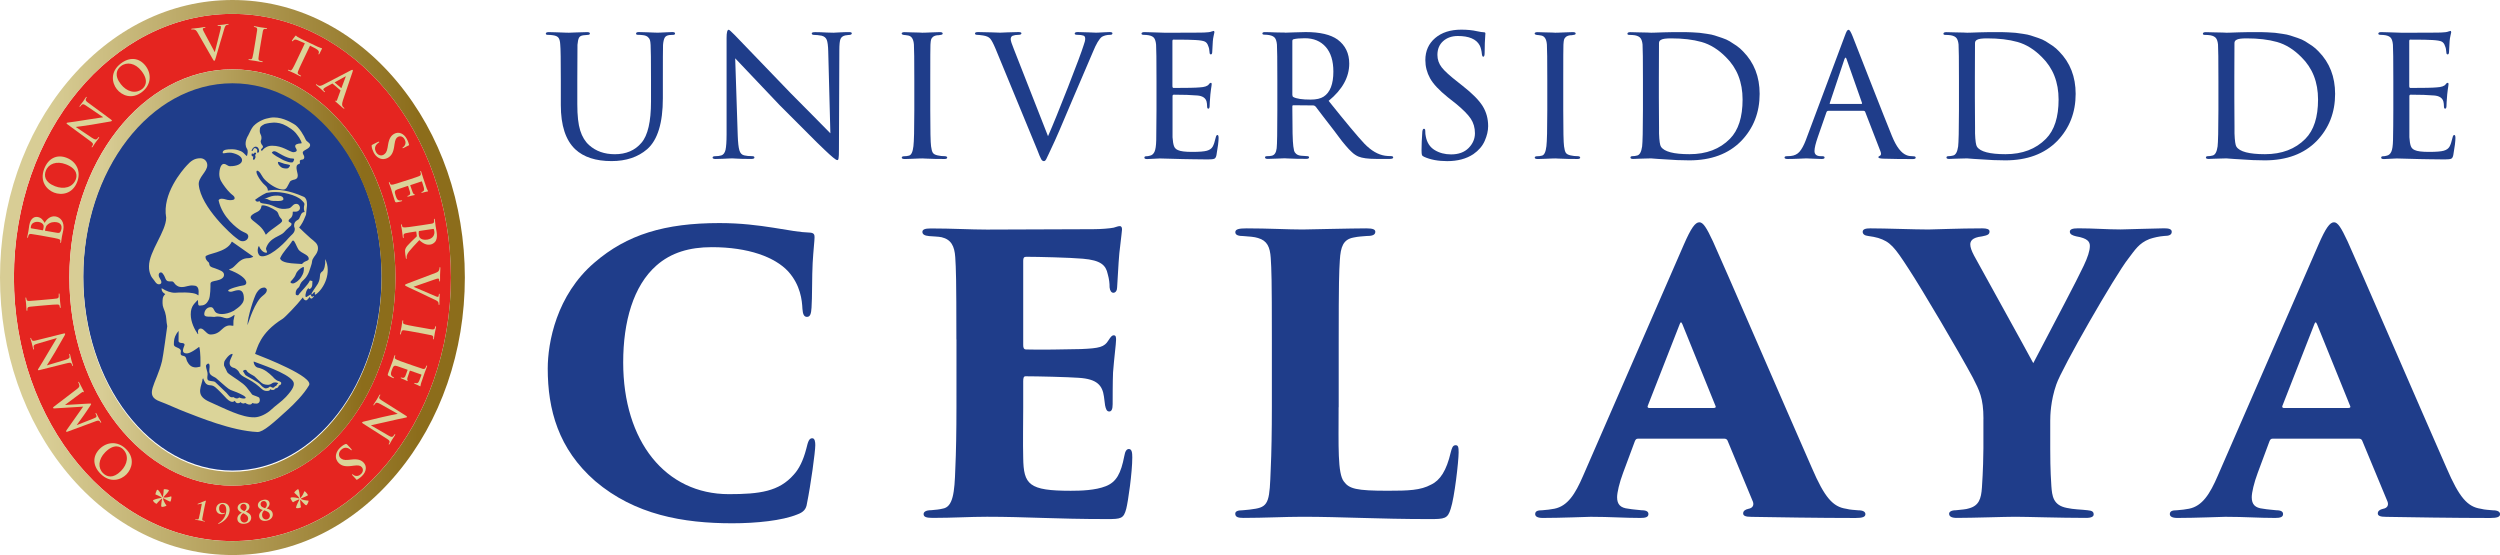 <?xml version="1.0" encoding="utf-8"?>
<!-- Generator: Adobe Illustrator 25.4.1, SVG Export Plug-In . SVG Version: 6.00 Build 0)  -->
<svg version="1.1" id="Capa_1" xmlns="http://www.w3.org/2000/svg" xmlns:xlink="http://www.w3.org/1999/xlink" x="0px" y="0px"
	 viewBox="0 0 571.58 126.89" style="enable-background:new 0 0 571.58 126.89;" xml:space="preserve">
<style type="text/css">
	.st0{fill:#1F3D8A;}
	.st1{fill:#E52520;}
	.st2{fill:url(#SVGID_1_);}
	.st3{fill:url(#SVGID_00000065764846454164107880000006968885854486739090_);}
	.st4{fill:#DBD499;}
</style>
<g>
	<g>
		<path class="st0" d="M131.99,18.44v5.37c0,2.62,0.22,4.63,0.67,6.04c0.44,1.41,1.13,2.53,2.04,3.34c1.54,1.38,3.5,2.07,5.87,2.07
			c2.58,0,4.61-0.87,6.09-2.62c1.45-1.68,2.18-4.83,2.18-9.43v-4.78c0-4.63-0.03-7.35-0.09-8.16c-0.03-0.51-0.08-0.89-0.16-1.13
			c-0.07-0.24-0.23-0.47-0.47-0.68c-0.24-0.21-0.58-0.35-1.02-0.41c-0.42-0.06-0.83-0.09-1.24-0.09c-0.3,0-0.44-0.09-0.44-0.27
			c0-0.24,0.21-0.36,0.62-0.36c0.56,0,1.18,0.02,1.87,0.05c0.68,0.03,1.25,0.05,1.71,0.07c0.46,0.02,0.7,0.02,0.73,0.02
			c0.03,0,0.24-0.01,0.64-0.02c0.4-0.01,0.87-0.04,1.4-0.07s0.98-0.05,1.33-0.05c0.41,0,0.62,0.11,0.62,0.32s-0.15,0.32-0.44,0.32
			c-0.24,0-0.5,0.02-0.8,0.04c-0.56,0.06-0.94,0.26-1.13,0.61c-0.19,0.35-0.32,0.89-0.38,1.65c-0.03,0.81-0.04,3.53-0.04,8.16v4.01
			c0,5.68-1.2,9.58-3.6,11.68c-2.1,1.8-4.81,2.71-8.13,2.71c-3.61,0-6.38-0.9-8.31-2.71c-2.19-2.08-3.29-5.44-3.29-10.1v-5.59
			c0-4.66-0.04-7.4-0.13-8.21c-0.03-0.69-0.15-1.2-0.36-1.53c-0.21-0.33-0.64-0.54-1.29-0.63c-0.36-0.06-0.74-0.09-1.16-0.09
			c-0.33,0-0.49-0.09-0.49-0.27c0-0.24,0.22-0.36,0.67-0.36c0.56,0,1.21,0.02,1.93,0.05c0.73,0.03,1.34,0.05,1.84,0.07
			c0.5,0.02,0.78,0.02,0.84,0.02c0.06,0,0.65-0.02,1.78-0.07c1.13-0.05,1.93-0.07,2.4-0.07c0.41,0,0.62,0.11,0.62,0.32
			s-0.18,0.32-0.53,0.32c-0.18,0-0.5,0.03-0.98,0.09c-0.5,0.06-0.84,0.26-1,0.59c-0.16,0.33-0.27,0.86-0.33,1.58
			C132.01,11.04,131.99,13.78,131.99,18.44z"/>
		<path class="st0" d="M166.12,30.71V8.65c0-1.23,0.16-1.85,0.49-1.85c0.12,0,0.58,0.41,1.38,1.22c0.27,0.3,4.53,4.74,12.8,13.3
			c1.18,1.17,2.9,2.9,5.15,5.19c2.25,2.29,3.55,3.61,3.91,3.97l-0.49-18.76c-0.03-1.23-0.14-2.1-0.33-2.59
			c-0.19-0.5-0.59-0.82-1.18-0.97c-0.68-0.12-1.26-0.18-1.73-0.18c-0.36,0-0.53-0.12-0.53-0.36c0-0.18,0.27-0.27,0.8-0.27
			c0.77,0,1.66,0.03,2.67,0.09l1.51,0.04c0.03,0,0.46-0.02,1.29-0.07c0.83-0.05,1.58-0.07,2.27-0.07c0.41,0,0.62,0.09,0.62,0.27
			c0,0.18-0.13,0.3-0.4,0.36c-0.06,0-0.21,0.02-0.47,0.04c-0.25,0.03-0.47,0.06-0.64,0.09c-0.53,0.12-0.89,0.39-1.07,0.81
			s-0.27,1.28-0.27,2.57l-0.09,22.64c0,0.57-0.01,1.01-0.02,1.33c-0.02,0.32-0.04,0.56-0.07,0.74c-0.03,0.18-0.07,0.29-0.11,0.34
			c-0.04,0.05-0.11,0.07-0.2,0.07c-0.3,0-1.27-0.8-2.93-2.39c-0.06-0.03-0.63-0.58-1.71-1.65c-1.08-1.07-2.53-2.52-4.35-4.35
			c-1.82-1.83-3.21-3.22-4.15-4.15c-3.08-3.25-6.47-6.83-10.18-10.73l0.58,17.63c0.06,1.62,0.18,2.76,0.38,3.41
			c0.19,0.65,0.56,1.03,1.09,1.15c0.47,0.12,1.08,0.18,1.82,0.18c0.36,0,0.53,0.11,0.53,0.32s-0.24,0.32-0.71,0.32
			c-0.71,0-1.4-0.01-2.07-0.02c-0.67-0.01-1.19-0.04-1.58-0.07c-0.39-0.03-0.61-0.04-0.67-0.04c-0.06,0-0.28,0.01-0.67,0.02
			c-0.39,0.01-0.87,0.04-1.47,0.07c-0.59,0.03-1.17,0.05-1.73,0.05c-0.44,0-0.67-0.11-0.67-0.32s0.21-0.32,0.62-0.32
			c0.53,0,0.99-0.06,1.38-0.18c0.47-0.15,0.79-0.57,0.96-1.26C166.03,33.58,166.12,32.39,166.12,30.71z"/>
		<path class="st0" d="M209.04,25.2v-6.76c0-4.69-0.03-7.44-0.09-8.25c-0.09-1.23-0.52-1.92-1.29-2.07
			c-0.18-0.03-0.38-0.06-0.6-0.09c-0.22-0.03-0.36-0.04-0.42-0.04c-0.33-0.06-0.49-0.17-0.49-0.32c0-0.21,0.22-0.32,0.67-0.32
			c0.41,0,0.95,0.02,1.6,0.05c0.65,0.03,1.23,0.04,1.73,0.04l0.71,0.04c0.03,0,0.3-0.01,0.8-0.02c0.5-0.01,1.07-0.04,1.71-0.07
			c0.64-0.03,1.13-0.05,1.49-0.05c0.44,0,0.67,0.11,0.67,0.32c0,0.18-0.16,0.29-0.49,0.32c-0.09,0.03-0.22,0.05-0.4,0.07
			c-0.18,0.02-0.31,0.02-0.4,0.02c-0.42,0.06-0.73,0.19-0.96,0.38c-0.22,0.2-0.36,0.41-0.42,0.65c-0.06,0.24-0.1,0.62-0.13,1.13
			c-0.03,0.42-0.04,3.16-0.04,8.21v6.76c0,4.63,0.06,7.38,0.18,8.25c0.09,0.69,0.22,1.18,0.4,1.47c0.18,0.29,0.55,0.49,1.11,0.61
			c0.5,0.12,1.07,0.18,1.69,0.18c0.33,0.03,0.49,0.14,0.49,0.32c0,0.21-0.21,0.32-0.62,0.32c-0.68,0-1.42-0.01-2.22-0.02
			c-0.8-0.01-1.47-0.04-2-0.07c-0.53-0.03-0.82-0.04-0.84-0.04c-0.03,0-0.29,0.01-0.78,0.02c-0.49,0.01-1.06,0.04-1.71,0.07
			c-0.65,0.03-1.16,0.05-1.51,0.05c-0.47,0-0.71-0.11-0.71-0.32s0.19-0.32,0.58-0.32c0.36,0,0.71-0.04,1.07-0.14
			c0.53-0.12,0.87-0.84,1.02-2.16C208.97,32.33,209.04,29.59,209.04,25.2z"/>
		<path class="st0" d="M237.17,34.31l-9.6-23.27c-0.47-1.11-0.87-1.85-1.18-2.21c-0.31-0.36-0.85-0.6-1.62-0.72
			c-0.62-0.09-1.07-0.14-1.33-0.14c-0.36,0-0.53-0.11-0.53-0.32s0.24-0.32,0.71-0.32c0.8,0,1.84,0.02,3.11,0.07
			c1.27,0.04,1.93,0.07,1.96,0.07c0.03,0,0.56-0.02,1.6-0.07c1.04-0.05,1.88-0.07,2.53-0.07c0.47,0,0.71,0.09,0.71,0.27
			c0,0.24-0.22,0.36-0.67,0.36c-0.53,0-0.99,0.08-1.38,0.23c-0.27,0.15-0.4,0.41-0.4,0.77s0.24,1.11,0.71,2.25l7.82,19.93
			c1.1-2.5,2.62-6.25,4.58-11.25c1.96-5.01,3.14-8.19,3.56-9.54c0.24-0.63,0.36-1.13,0.36-1.49c0-0.39-0.13-0.63-0.4-0.72
			c-0.33-0.12-0.8-0.18-1.42-0.18c-0.39,0-0.58-0.09-0.58-0.27c0-0.24,0.22-0.36,0.67-0.36c0.62,0,1.47,0.02,2.53,0.07
			c1.07,0.04,1.63,0.07,1.69,0.07c0.03,0,0.22-0.01,0.58-0.02c0.36-0.01,0.78-0.04,1.27-0.07s0.9-0.05,1.22-0.05
			c0.44,0,0.67,0.09,0.67,0.27c0,0.24-0.16,0.36-0.49,0.36c-0.74,0-1.38,0.15-1.91,0.45c-0.62,0.45-1.32,1.62-2.09,3.52
			c-0.3,0.72-1.78,4.18-4.44,10.37c-2.61,6.22-4.25,10.01-4.93,11.37c-0.15,0.3-0.3,0.62-0.44,0.95c-0.15,0.33-0.27,0.59-0.36,0.77
			c-0.09,0.18-0.18,0.37-0.27,0.56c-0.09,0.2-0.16,0.34-0.2,0.43c-0.04,0.09-0.1,0.17-0.16,0.25c-0.06,0.07-0.12,0.13-0.18,0.16
			c-0.06,0.03-0.12,0.05-0.18,0.05c-0.27,0-0.48-0.15-0.64-0.45C237.87,36.09,237.58,35.4,237.17,34.31z"/>
		<path class="st0" d="M264.41,25.2v-6.76c0-4.66-0.03-7.4-0.09-8.21c-0.06-0.66-0.2-1.16-0.42-1.49c-0.22-0.33-0.64-0.56-1.27-0.68
			c-0.36-0.06-0.71-0.09-1.07-0.09c-0.39,0-0.58-0.09-0.58-0.27c0-0.24,0.22-0.36,0.67-0.36c0.27,0,0.87,0.02,1.82,0.05
			c0.95,0.03,1.87,0.06,2.76,0.09c5.42,0,8.43-0.01,9.02-0.04c0.89-0.03,1.47-0.11,1.73-0.23c0.27-0.09,0.43-0.14,0.49-0.14
			c0.12,0,0.18,0.11,0.18,0.32c0,0.06-0.05,0.31-0.16,0.74c-0.1,0.44-0.17,0.86-0.2,1.29c-0.09,1.29-0.13,2.07-0.13,2.34
			c0,0.45-0.1,0.68-0.31,0.68c-0.21,0-0.31-0.17-0.31-0.5c-0.03-0.57-0.13-1.05-0.31-1.44c-0.15-0.48-0.4-0.81-0.76-0.99
			s-1.07-0.3-2.13-0.36c-0.77-0.06-2.46-0.09-5.07-0.09c-0.15,0-0.22,0.12-0.22,0.36v10.24c0,0.3,0.09,0.45,0.27,0.45
			c3.05,0,5.05-0.04,6-0.13c1.07-0.06,1.75-0.29,2.04-0.68c0.15-0.24,0.31-0.36,0.49-0.36c0.12,0,0.18,0.09,0.18,0.27
			c0,0.06-0.02,0.2-0.04,0.41c-0.03,0.21-0.07,0.5-0.13,0.88c-0.06,0.38-0.1,0.74-0.13,1.1c-0.06,0.51-0.1,1.09-0.13,1.74
			c-0.03,0.65-0.04,0.98-0.04,1.01c-0.03,0.33-0.13,0.5-0.31,0.5s-0.27-0.2-0.27-0.59c0-0.36-0.04-0.72-0.13-1.08
			c-0.24-0.81-0.95-1.26-2.13-1.35c-1.36-0.12-3.14-0.18-5.33-0.18c-0.21,0-0.31,0.11-0.31,0.32v3.29c0,0.27,0,0.92,0,1.94
			c0,1.02,0,1.92,0,2.68s0,1.27,0,1.51c0.06,0.9,0.17,1.57,0.33,2.01c0.16,0.44,0.47,0.74,0.91,0.92c0.56,0.27,1.64,0.41,3.24,0.41
			c1.63,0,2.75-0.09,3.38-0.27s1.06-0.49,1.31-0.92c0.25-0.44,0.48-1.12,0.69-2.05c0.09-0.42,0.22-0.63,0.4-0.63
			s0.27,0.23,0.27,0.68c0,0.75-0.16,2.06-0.49,3.92c-0.09,0.45-0.25,0.73-0.49,0.83c-0.24,0.11-0.73,0.16-1.47,0.16
			c-1.1,0-2.22-0.02-3.38-0.04c-1.16-0.03-1.94-0.04-2.35-0.04c-3.11-0.09-4.86-0.14-5.24-0.14c-0.33,0-0.81,0.02-1.44,0.07
			c-0.64,0.04-1.13,0.07-1.49,0.07c-0.42,0-0.62-0.11-0.62-0.32s0.13-0.32,0.4-0.32s0.56-0.04,0.89-0.14
			c0.44-0.09,0.78-0.38,1.02-0.88c0.24-0.5,0.37-1.39,0.4-2.68C264.38,29.97,264.41,27.7,264.41,25.2z"/>
		<path class="st0" d="M292.04,25.2v-6.76c0-4.69-0.03-7.44-0.09-8.25c-0.06-0.66-0.21-1.16-0.44-1.49
			c-0.24-0.33-0.68-0.56-1.33-0.68c-0.36-0.06-0.71-0.09-1.07-0.09c-0.33,0-0.49-0.09-0.49-0.27c0-0.21,0.18-0.32,0.53-0.32
			s0.76,0.01,1.2,0.02c0.44,0.02,0.87,0.03,1.27,0.05c0.4,0.02,0.76,0.02,1.09,0.02c0.33,0,0.61,0,0.84,0l0.31,0.04
			c0.06,0,0.73-0.02,2.02-0.07c1.29-0.05,2.17-0.07,2.64-0.07c3.26,0,5.69,0.57,7.29,1.71c1.78,1.32,2.67,3.16,2.67,5.5
			c0,3.1-1.57,5.94-4.71,8.52c3.94,4.93,6.67,8.19,8.18,9.79c1.54,1.59,3.11,2.51,4.71,2.75c0.41,0.06,0.87,0.09,1.38,0.09
			c0.33,0,0.49,0.11,0.49,0.32s-0.27,0.32-0.8,0.32h-3.11c-1.84,0-3.18-0.18-4.04-0.54c-0.27-0.12-0.52-0.25-0.75-0.41
			c-0.24-0.15-0.49-0.35-0.76-0.61c-0.27-0.25-0.5-0.48-0.69-0.68c-0.19-0.19-0.45-0.49-0.78-0.88c-0.33-0.39-0.58-0.7-0.76-0.92
			s-0.47-0.61-0.87-1.15c-0.4-0.54-0.7-0.95-0.91-1.22c-0.65-0.84-1.49-1.92-2.51-3.25c-1.02-1.32-1.61-2.09-1.75-2.3
			c-0.18-0.18-0.36-0.27-0.53-0.27l-4.58-0.04c-0.15,0-0.22,0.08-0.22,0.22v0.63c0,4.6,0.07,7.44,0.22,8.52
			c0.06,0.45,0.12,0.8,0.18,1.04c0.06,0.24,0.21,0.47,0.47,0.7c0.25,0.23,0.61,0.37,1.09,0.43c0.59,0.06,1.02,0.09,1.29,0.09
			c0.38,0,0.58,0.09,0.58,0.27c0,0.24-0.21,0.36-0.62,0.36c-0.68,0-1.42-0.01-2.22-0.02c-0.8-0.01-1.47-0.04-2-0.07l-0.75-0.04
			c-0.21,0-0.79,0.02-1.76,0.07s-1.67,0.07-2.11,0.07c-0.42,0-0.62-0.12-0.62-0.36c0-0.18,0.18-0.27,0.53-0.27
			c0.41,0,0.74-0.03,0.98-0.09c0.65-0.12,1.04-0.69,1.16-1.71C291.99,33.04,292.04,30.13,292.04,25.2z M295.47,9.37v12.27
			c0,0.27,0.07,0.45,0.22,0.54c0.71,0.39,2.03,0.59,3.96,0.59c1.3,0,2.29-0.23,2.98-0.68c1.48-0.96,2.22-2.87,2.22-5.73
			c0-2.44-0.58-4.31-1.75-5.64c-1.17-1.32-2.76-1.98-4.78-1.98c-1.13,0-1.99,0.08-2.58,0.23C295.56,9.03,295.47,9.16,295.47,9.37z"
			/>
		<path class="st0" d="M330.88,36.84c-2.07,0-3.84-0.33-5.29-0.99c-0.27-0.12-0.43-0.26-0.49-0.43c-0.06-0.17-0.09-0.53-0.09-1.11
			c0-1.14,0.06-2.55,0.18-4.24c0.06-0.42,0.18-0.63,0.36-0.63c0.21,0,0.31,0.15,0.31,0.45c0,0.54,0.04,0.99,0.13,1.35
			c0.27,1.38,0.94,2.41,2.02,3.07c1.08,0.66,2.33,0.99,3.75,0.99c1.72,0,3.06-0.49,4.02-1.47c0.96-0.98,1.44-2.1,1.44-3.36
			s-0.32-2.38-0.96-3.34c-0.64-0.96-1.79-2.12-3.44-3.47l-1.78-1.4c-2.01-1.62-3.38-3.08-4.09-4.38c-0.71-1.29-1.07-2.68-1.07-4.15
			c0-2.07,0.75-3.75,2.24-5.03c1.5-1.28,3.49-1.92,5.98-1.92c1.36,0,2.56,0.12,3.6,0.36c0.71,0.15,1.21,0.23,1.51,0.23
			c0.27,0,0.4,0.09,0.4,0.27l-0.04,0.59c-0.03,0.36-0.06,0.89-0.09,1.58c-0.03,0.69-0.04,1.43-0.04,2.21c0,0.63-0.1,0.95-0.31,0.95
			c-0.15,0-0.25-0.16-0.31-0.5c-0.09-0.93-0.27-1.64-0.53-2.12c-0.77-1.41-2.43-2.12-4.98-2.12c-1.36,0-2.48,0.39-3.36,1.17
			c-0.87,0.78-1.31,1.83-1.31,3.16c0,1.05,0.33,2,0.98,2.84c0.65,0.84,1.91,1.98,3.78,3.43l1.02,0.81c2.22,1.74,3.75,3.29,4.58,4.64
			c0.83,1.35,1.24,2.87,1.24,4.56c0,1.05-0.26,2.17-0.78,3.36c-0.52,1.19-1.39,2.2-2.6,3.04C335.25,36.31,333.25,36.84,330.88,36.84
			z"/>
		<path class="st0" d="M353.76,25.2v-6.76c0-4.69-0.03-7.44-0.09-8.25c-0.09-1.23-0.52-1.92-1.29-2.07
			c-0.18-0.03-0.38-0.06-0.6-0.09c-0.22-0.03-0.36-0.04-0.42-0.04c-0.33-0.06-0.49-0.17-0.49-0.32c0-0.21,0.22-0.32,0.67-0.32
			c0.41,0,0.95,0.02,1.6,0.05c0.65,0.03,1.23,0.04,1.73,0.04l0.71,0.04c0.03,0,0.3-0.01,0.8-0.02c0.5-0.01,1.07-0.04,1.71-0.07
			c0.64-0.03,1.13-0.05,1.49-0.05c0.44,0,0.67,0.11,0.67,0.32c0,0.18-0.16,0.29-0.49,0.32c-0.09,0.03-0.22,0.05-0.4,0.07
			c-0.18,0.02-0.31,0.02-0.4,0.02c-0.42,0.06-0.73,0.19-0.96,0.38c-0.22,0.2-0.36,0.41-0.42,0.65c-0.06,0.24-0.1,0.62-0.13,1.13
			c-0.03,0.42-0.04,3.16-0.04,8.21v6.76c0,4.63,0.06,7.38,0.18,8.25c0.09,0.69,0.22,1.18,0.4,1.47c0.18,0.29,0.55,0.49,1.11,0.61
			c0.5,0.12,1.07,0.18,1.69,0.18c0.33,0.03,0.49,0.14,0.49,0.32c0,0.21-0.21,0.32-0.62,0.32c-0.68,0-1.42-0.01-2.22-0.02
			c-0.8-0.01-1.47-0.04-2-0.07c-0.53-0.03-0.82-0.04-0.84-0.04s-0.29,0.01-0.78,0.02c-0.49,0.01-1.06,0.04-1.71,0.07
			s-1.16,0.05-1.51,0.05c-0.47,0-0.71-0.11-0.71-0.32s0.19-0.32,0.58-0.32c0.36,0,0.71-0.04,1.07-0.14
			c0.53-0.12,0.87-0.84,1.02-2.16C353.69,32.33,353.76,29.59,353.76,25.2z"/>
		<path class="st0" d="M375.63,25.11v-6.67c0-4.72-0.03-7.47-0.09-8.25c-0.06-0.63-0.21-1.11-0.44-1.44
			c-0.24-0.33-0.67-0.56-1.29-0.68c-0.36-0.06-0.79-0.09-1.29-0.09c-0.3,0-0.44-0.09-0.44-0.27c0-0.24,0.22-0.36,0.67-0.36
			c0.53,0,1.18,0.02,1.96,0.05s1.42,0.04,1.96,0.04l0.84,0.04c0.06,0,0.34-0.01,0.84-0.02c0.5-0.01,1.16-0.04,1.96-0.07
			s1.57-0.05,2.31-0.05c0.06,0,0.47,0,1.24,0c0.77,0,1.27,0,1.49,0c0.22,0,0.73,0.02,1.51,0.05c0.78,0.03,1.36,0.07,1.71,0.11
			s0.91,0.12,1.67,0.23c0.76,0.11,1.36,0.23,1.8,0.38s1.01,0.34,1.69,0.56c0.68,0.23,1.26,0.48,1.73,0.77
			c0.47,0.29,0.99,0.62,1.56,1.01c0.56,0.39,1.07,0.83,1.51,1.31c2.52,2.56,3.78,5.79,3.78,9.7c0,4.27-1.41,7.86-4.22,10.78
			c-2.9,2.95-6.86,4.42-11.86,4.42c-1.84,0-3.69-0.08-5.55-0.23c-0.5-0.03-1.01-0.06-1.53-0.09c-0.52-0.03-0.92-0.06-1.2-0.09
			c-0.28-0.03-0.44-0.04-0.47-0.04c-0.44,0-0.95,0.01-1.51,0.04c-0.3,0-0.75,0.01-1.36,0.04s-1.01,0.05-1.22,0.05
			c-0.42,0-0.62-0.11-0.62-0.32s0.16-0.32,0.49-0.32c0.33,0,0.67-0.04,1.02-0.14c0.59-0.12,0.98-0.81,1.16-2.07
			C375.55,32.57,375.63,29.77,375.63,25.11z M379.27,17.72v4.55c0,1.2,0.01,2.44,0.02,3.7c0.01,1.26,0.02,2.31,0.02,3.13
			c0,0.83,0,1.3,0,1.42c0.06,1.68,0.21,2.69,0.44,3.02c0.74,1.14,2.92,1.71,6.53,1.71c3.85,0,6.93-1.17,9.24-3.52
			c1.93-1.95,2.89-4.95,2.89-8.98c0-3.97-1.27-7.2-3.82-9.7c-1.72-1.74-3.57-2.89-5.55-3.45s-4.31-0.83-6.98-0.83
			c-1.18,0-1.94,0.11-2.27,0.32c-0.33,0.15-0.49,0.41-0.49,0.77C379.28,10.74,379.27,13.36,379.27,17.72z"/>
		<path class="st0" d="M426.1,25.34h-8.09c-0.21,0-0.36,0.12-0.44,0.36l-1.96,5.64c-0.5,1.44-0.76,2.51-0.76,3.2
			c0,0.78,0.49,1.17,1.47,1.17h0.31c0.36,0,0.53,0.11,0.53,0.32s-0.22,0.32-0.67,0.32c-0.36,0-1-0.02-1.93-0.07
			c-0.93-0.04-1.46-0.07-1.58-0.07c-0.03,0-0.56,0.02-1.6,0.07s-1.93,0.07-2.67,0.07c-0.47,0-0.71-0.11-0.71-0.32
			s0.18-0.32,0.53-0.32c0.42,0,0.71-0.01,0.89-0.04c0.86-0.09,1.53-0.42,2.02-0.99c0.49-0.57,0.96-1.43,1.4-2.57l8.89-23.77
			c0.24-0.66,0.41-1.08,0.53-1.26c0.12-0.18,0.25-0.27,0.4-0.27c0.21,0,0.5,0.48,0.89,1.44c0.06,0.15,1.35,3.44,3.87,9.88
			c2.52,6.43,4.24,10.76,5.15,12.99c1.01,2.47,2.13,3.92,3.38,4.38c0.38,0.15,0.89,0.23,1.51,0.23c0.36,0,0.53,0.11,0.53,0.32
			s-0.22,0.32-0.67,0.32c-2.52,0-4.77-0.03-6.75-0.09c-0.74-0.03-1.11-0.13-1.11-0.32c0-0.15,0.1-0.25,0.31-0.32
			c0.33-0.15,0.38-0.48,0.18-0.99l-3.51-9.07C426.37,25.41,426.25,25.34,426.1,25.34z M418.46,23.76h7.11
			c0.15,0,0.19-0.09,0.13-0.27l-3.51-9.97c-0.15-0.45-0.31-0.45-0.49,0l-3.33,9.97C418.28,23.67,418.31,23.76,418.46,23.76z"/>
		<path class="st0" d="M447.88,25.11v-6.67c0-4.72-0.03-7.47-0.09-8.25c-0.06-0.63-0.21-1.11-0.44-1.44
			c-0.24-0.33-0.67-0.56-1.29-0.68c-0.36-0.06-0.79-0.09-1.29-0.09c-0.3,0-0.44-0.09-0.44-0.27c0-0.24,0.22-0.36,0.67-0.36
			c0.53,0,1.18,0.02,1.96,0.05s1.42,0.04,1.96,0.04l0.84,0.04c0.06,0,0.34-0.01,0.84-0.02c0.5-0.01,1.16-0.04,1.96-0.07
			s1.57-0.05,2.31-0.05c0.06,0,0.47,0,1.24,0c0.77,0,1.27,0,1.49,0c0.22,0,0.73,0.02,1.51,0.05c0.78,0.03,1.36,0.07,1.71,0.11
			s0.91,0.12,1.67,0.23c0.76,0.11,1.36,0.23,1.8,0.38s1.01,0.34,1.69,0.56c0.68,0.23,1.26,0.48,1.73,0.77
			c0.47,0.29,0.99,0.62,1.56,1.01c0.56,0.39,1.07,0.83,1.51,1.31c2.52,2.56,3.78,5.79,3.78,9.7c0,4.27-1.41,7.86-4.22,10.78
			c-2.9,2.95-6.86,4.42-11.86,4.42c-1.84,0-3.69-0.08-5.55-0.23c-0.5-0.03-1.01-0.06-1.53-0.09c-0.52-0.03-0.92-0.06-1.2-0.09
			c-0.28-0.03-0.44-0.04-0.47-0.04c-0.44,0-0.95,0.01-1.51,0.04c-0.3,0-0.75,0.01-1.36,0.04s-1.01,0.05-1.22,0.05
			c-0.42,0-0.62-0.11-0.62-0.32s0.16-0.32,0.49-0.32c0.33,0,0.67-0.04,1.02-0.14c0.59-0.12,0.98-0.81,1.16-2.07
			C447.8,32.57,447.88,29.77,447.88,25.11z M451.52,17.72v4.55c0,1.2,0.01,2.44,0.02,3.7c0.01,1.26,0.02,2.31,0.02,3.13
			c0,0.83,0,1.3,0,1.42c0.06,1.68,0.21,2.69,0.44,3.02c0.74,1.14,2.92,1.71,6.53,1.71c3.85,0,6.93-1.17,9.24-3.52
			c1.93-1.95,2.89-4.95,2.89-8.98c0-3.97-1.27-7.2-3.82-9.7c-1.72-1.74-3.57-2.89-5.55-3.45s-4.31-0.83-6.98-0.83
			c-1.18,0-1.94,0.11-2.27,0.32c-0.33,0.15-0.49,0.41-0.49,0.77C451.53,10.74,451.52,13.36,451.52,17.72z"/>
		<path class="st0" d="M507.2,25.11v-6.67c0-4.72-0.03-7.47-0.09-8.25c-0.06-0.63-0.21-1.11-0.44-1.44
			c-0.24-0.33-0.67-0.56-1.29-0.68c-0.36-0.06-0.79-0.09-1.29-0.09c-0.3,0-0.44-0.09-0.44-0.27c0-0.24,0.22-0.36,0.67-0.36
			c0.53,0,1.18,0.02,1.96,0.05s1.42,0.04,1.96,0.04l0.84,0.04c0.06,0,0.34-0.01,0.84-0.02c0.5-0.01,1.16-0.04,1.96-0.07
			s1.57-0.05,2.31-0.05c0.06,0,0.47,0,1.24,0c0.77,0,1.27,0,1.49,0c0.22,0,0.73,0.02,1.51,0.05c0.78,0.03,1.36,0.07,1.71,0.11
			s0.91,0.12,1.67,0.23c0.76,0.11,1.36,0.23,1.8,0.38s1.01,0.34,1.69,0.56c0.68,0.23,1.26,0.48,1.73,0.77
			c0.47,0.29,0.99,0.62,1.56,1.01c0.56,0.39,1.07,0.83,1.51,1.31c2.52,2.56,3.78,5.79,3.78,9.7c0,4.27-1.41,7.86-4.22,10.78
			c-2.9,2.95-6.86,4.42-11.86,4.42c-1.84,0-3.69-0.08-5.55-0.23c-0.5-0.03-1.01-0.06-1.53-0.09c-0.52-0.03-0.92-0.06-1.2-0.09
			c-0.28-0.03-0.44-0.04-0.47-0.04c-0.44,0-0.95,0.01-1.51,0.04c-0.3,0-0.75,0.01-1.36,0.04s-1.01,0.05-1.22,0.05
			c-0.42,0-0.62-0.11-0.62-0.32s0.16-0.32,0.49-0.32c0.33,0,0.67-0.04,1.02-0.14c0.59-0.12,0.98-0.81,1.16-2.07
			C507.12,32.57,507.2,29.77,507.2,25.11z M510.84,17.72v4.55c0,1.2,0.01,2.44,0.02,3.7c0.01,1.26,0.02,2.31,0.02,3.13
			c0,0.83,0,1.3,0,1.42c0.06,1.68,0.21,2.69,0.44,3.02c0.74,1.14,2.92,1.71,6.53,1.71c3.85,0,6.93-1.17,9.24-3.52
			c1.93-1.95,2.89-4.95,2.89-8.98c0-3.97-1.27-7.2-3.82-9.7c-1.72-1.74-3.57-2.89-5.55-3.45s-4.31-0.83-6.98-0.83
			c-1.18,0-1.94,0.11-2.27,0.32c-0.33,0.15-0.49,0.41-0.49,0.77C510.86,10.74,510.84,13.36,510.84,17.72z"/>
		<path class="st0" d="M547.19,25.2v-6.76c0-4.66-0.03-7.4-0.09-8.21c-0.06-0.66-0.2-1.16-0.42-1.49c-0.22-0.33-0.64-0.56-1.27-0.68
			c-0.36-0.06-0.71-0.09-1.07-0.09c-0.39,0-0.58-0.09-0.58-0.27c0-0.24,0.22-0.36,0.67-0.36c0.27,0,0.87,0.02,1.82,0.05
			s1.87,0.06,2.75,0.09c5.42,0,8.43-0.01,9.02-0.04c0.89-0.03,1.47-0.11,1.73-0.23c0.27-0.09,0.43-0.14,0.49-0.14
			c0.12,0,0.18,0.11,0.18,0.32c0,0.06-0.05,0.31-0.16,0.74c-0.1,0.44-0.17,0.86-0.2,1.29c-0.09,1.29-0.13,2.07-0.13,2.34
			c0,0.45-0.1,0.68-0.31,0.68s-0.31-0.17-0.31-0.5c-0.03-0.57-0.13-1.05-0.31-1.44c-0.15-0.48-0.4-0.81-0.75-0.99
			s-1.07-0.3-2.13-0.36c-0.77-0.06-2.46-0.09-5.07-0.09c-0.15,0-0.22,0.12-0.22,0.36v10.24c0,0.3,0.09,0.45,0.27,0.45
			c3.05,0,5.05-0.04,6-0.13c1.07-0.06,1.75-0.29,2.04-0.68c0.15-0.24,0.31-0.36,0.49-0.36c0.12,0,0.18,0.09,0.18,0.27
			c0,0.06-0.01,0.2-0.04,0.41c-0.03,0.21-0.07,0.5-0.13,0.88s-0.1,0.74-0.13,1.1c-0.06,0.51-0.1,1.09-0.13,1.74
			s-0.04,0.98-0.04,1.01c-0.03,0.33-0.13,0.5-0.31,0.5s-0.27-0.2-0.27-0.59c0-0.36-0.04-0.72-0.13-1.08
			c-0.24-0.81-0.95-1.26-2.13-1.35c-1.36-0.12-3.14-0.18-5.33-0.18c-0.21,0-0.31,0.11-0.31,0.32v3.29c0,0.27,0,0.92,0,1.94
			c0,1.02,0,1.92,0,2.68s0,1.27,0,1.51c0.06,0.9,0.17,1.57,0.33,2.01s0.47,0.74,0.91,0.92c0.56,0.27,1.64,0.41,3.24,0.41
			c1.63,0,2.75-0.09,3.38-0.27s1.06-0.49,1.31-0.92c0.25-0.44,0.48-1.12,0.69-2.05c0.09-0.42,0.22-0.63,0.4-0.63
			s0.27,0.23,0.27,0.68c0,0.75-0.16,2.06-0.49,3.92c-0.09,0.45-0.25,0.73-0.49,0.83c-0.24,0.11-0.73,0.16-1.47,0.16
			c-1.1,0-2.22-0.02-3.38-0.04c-1.16-0.03-1.94-0.04-2.36-0.04c-3.11-0.09-4.86-0.14-5.24-0.14c-0.33,0-0.81,0.02-1.44,0.07
			s-1.13,0.07-1.49,0.07c-0.42,0-0.62-0.11-0.62-0.32s0.13-0.32,0.4-0.32s0.56-0.04,0.89-0.14c0.44-0.09,0.78-0.38,1.02-0.88
			s0.37-1.39,0.4-2.68C547.16,29.97,547.19,27.7,547.19,25.2z"/>
	</g>
	<g>
		<path class="st0" d="M136.1,110.01c-8.45-7.35-10.87-16.37-10.87-25.74c0-5.95,1.98-16.81,10.7-24.25
			c7.42-6.39,16.05-9.02,28.56-9.02c4.92,0,8.89,0.53,12.25,1.05c3.88,0.61,5.95,1.05,8.54,1.14c0.95,0.09,0.95,0.61,0.95,1.14
			c0,0.7-0.26,2.8-0.43,5.78c-0.17,2.89-0.09,8.05-0.26,10.24c-0.09,1.31-0.26,2.1-1.04,2.1c-0.69,0-0.95-0.61-1.04-1.84
			c-0.09-1.93-0.43-5.43-3.28-8.58c-3.02-3.24-9.06-5.52-17.43-5.52c-5.09,0-9.32,1.23-12.68,4.2c-5.26,4.64-7.59,12.78-7.59,22.15
			c0,18.04,9.66,30.12,24.16,30.12c7.07,0,11.47-0.61,14.84-4.46c1.21-1.31,2.16-3.24,2.85-5.87c0.43-1.84,0.69-2.45,1.38-2.45
			c0.6,0,0.69,0.88,0.69,1.58c0,1.49-1.04,9.11-1.9,13.31c-0.17,1.31-0.78,2.01-2.24,2.54c-3.45,1.4-9.32,2.01-14.84,2.01
			C156.21,119.64,145.16,117.71,136.1,110.01z"/>
		<path class="st0" d="M218.66,77.61c0-14.27-0.09-16.02-0.26-18.82c-0.17-2.54-0.95-4.03-3.11-4.55c-0.78-0.17-1.98-0.17-2.85-0.26
			c-1.12-0.09-1.55-0.44-1.55-0.96s0.52-0.79,1.9-0.79c4.92,0,9.06,0.26,12.85,0.26c1.81,0,22.95-0.09,24.33-0.09
			c1.73,0,3.8-0.17,4.66-0.35c0.6-0.18,1.04-0.35,1.38-0.35c0.43,0,0.52,0.35,0.52,0.79s-0.17,1.31-0.43,3.85
			c-0.26,1.75-0.43,4.82-0.69,9.37c0,0.7-0.35,1.23-0.86,1.23c-0.43,0-0.78-0.44-0.86-1.23c0-0.96-0.09-1.84-0.43-3.06
			c-0.43-2.01-1.55-3.15-5.69-3.5c-2.85-0.26-10.35-0.44-12.94-0.44c-0.52,0-0.69,0.26-0.69,0.88v19.26c0,0.61,0.09,1.05,0.69,1.05
			c2.42,0.09,9.4,0,12.51-0.09c4.23-0.18,5.35-0.44,6.3-2.01c0.52-0.79,0.78-1.14,1.21-1.14c0.52,0,0.52,0.53,0.52,1.05
			c0,0.88-0.43,4.03-0.69,7.44c-0.09,2.01-0.09,6.3-0.09,7.27c0,1.14-0.26,1.66-0.78,1.66c-0.6,0-0.78-0.61-0.95-1.4
			c-0.09-0.7-0.17-1.31-0.26-2.01c-0.35-2.54-1.55-4.03-5.78-4.29c-2.42-0.18-9.49-0.35-12.16-0.35c-0.43,0-0.52,0.44-0.52,1.14
			v6.04c0,2.98-0.09,8.14,0,11.47c0.09,6.13,1.29,7.53,10.87,7.53c2.24,0,5.61-0.09,8.02-1.05c2.42-0.96,3.45-2.89,4.23-6.92
			c0.17-1.05,0.52-1.58,1.04-1.58c0.69,0,0.78,0.88,0.78,1.93c0,3.42-0.95,10.07-1.38,11.73c-0.6,2.28-1.21,2.36-4.4,2.36
			c-11.91,0-18.38-0.53-27.44-0.53c-4.05,0-7.68,0.26-12.42,0.26c-1.55,0-2.07-0.26-2.07-0.88c0-0.44,0.43-0.88,1.73-0.88
			c1.04-0.09,1.9-0.17,2.59-0.35c2.42-0.35,2.76-3.68,2.93-9.19c0.17-3.5,0.26-8.67,0.26-14.1V77.61z"/>
		<path class="st0" d="M306.05,93.11c0,8.84-0.26,15.15,1.21,16.99c1.21,1.66,2.85,2.1,10.01,2.1c4.75,0,7.51-0.09,9.92-1.4
			c2.07-0.96,3.54-3.24,4.49-7.35c0.26-0.96,0.43-1.66,1.12-1.66c0.6,0,0.69,0.44,0.69,1.66c0,2.01-0.95,10.33-1.81,12.87
			c-0.69,2.28-1.38,2.36-4.83,2.36c-11.91,0-19.93-0.53-29.07-0.53c-4.05,0-8.71,0.26-13.46,0.26c-1.21,0-1.9-0.17-1.9-0.96
			c0-0.53,0.52-0.79,1.73-0.79c1.04-0.09,1.98-0.17,2.93-0.35c3.1-0.53,3.19-2.1,3.45-9.11c0.17-3.5,0.26-8.76,0.26-14.18V77.61
			c0-14.27-0.09-15.85-0.26-18.65c-0.17-2.45-0.78-3.94-2.93-4.55c-0.78-0.26-2.07-0.35-3.36-0.44c-0.95,0-1.81-0.17-1.81-0.88
			c0-0.7,0.86-0.88,2.59-0.88c4.92,0,9.4,0.26,12.77,0.26c0.78,0,11.47-0.26,14.58-0.26c1.55,0,2.07,0.26,2.07,0.79
			c0,0.79-0.86,0.96-2.07,0.96c-0.86,0.09-1.73,0.09-2.93,0.35c-2.33,0.44-2.93,2.1-3.11,5.17c-0.17,2.8-0.26,4.55-0.26,19V93.11z"
			/>
		<path class="st0" d="M374.55,100.29c-0.43,0-0.6,0.17-0.78,0.61l-2.67,7.18c-0.86,2.28-1.38,4.55-1.38,5.6
			c0,1.66,0.78,2.45,2.59,2.63c0.95,0.18,2.33,0.26,3.02,0.35c1.29,0,1.55,0.44,1.55,0.88c0,0.7-0.69,0.88-1.81,0.88
			c-3.88,0-6.82-0.26-11.39-0.26c-0.95,0-6.64,0.26-10.96,0.26c-1.21,0-1.73-0.35-1.73-0.88c0-0.7,0.6-0.88,1.64-0.88
			c1.04-0.09,1.9-0.17,2.76-0.35c3.02-0.61,4.75-3.33,6.56-7.53l23.04-52.88c1.64-3.76,2.59-5.08,3.54-5.08
			c0.86,0,1.64,1.23,3.11,4.38c2.24,4.9,16.74,38.44,22.6,51.75c2.93,6.83,4.83,8.93,7.85,9.37c0.95,0.26,1.98,0.26,2.76,0.35
			c1.12,0,1.64,0.35,1.64,0.88c0,0.61-0.6,0.88-2.24,0.88c-8.46,0-18.29-0.17-23.81-0.26c-1.38,0-1.9-0.26-1.9-0.79
			s0.43-0.88,1.21-1.05c0.95-0.17,1.29-0.79,1.04-1.58l-5.78-13.92c-0.09-0.35-0.43-0.53-0.69-0.53H374.55z M391.8,93.28
			c0.52,0,0.52-0.26,0.43-0.44l-7.59-18.74c-0.26-0.61-0.43-0.44-0.6,0l-7.33,18.74c-0.09,0.26,0.09,0.44,0.34,0.44H391.8z"/>
		<path class="st0" d="M453.48,95.73c0-4.73-0.95-6.48-2.42-9.37c-3.19-5.95-11.73-20.4-14.67-24.87c-3.28-5.08-4.23-6.22-6.99-7.09
			c-0.52-0.17-1.55-0.35-2.24-0.44c-0.86-0.09-1.29-0.44-1.29-0.96c0-0.61,0.69-0.79,1.73-0.79c3.54,0,10.01,0.26,13.29,0.26
			c1.47,0,6.9-0.26,12.34-0.26c0.95,0,1.64,0.17,1.64,0.7c0,0.7-0.43,0.88-1.73,1.14c-2.33,0.26-2.67,1.14-2.67,1.84
			c0,0.61,0.26,1.4,0.86,2.54c1.38,2.54,12.16,21.98,13.54,24.6c5.26-10.07,9.92-18.82,11.56-22.33c0.86-1.84,1.38-3.33,1.38-4.47
			c0-0.96-0.52-1.75-3.11-2.19c-0.78-0.18-1.47-0.44-1.47-1.05c0-0.53,0.52-0.79,1.9-0.79c3.54,0,6.47,0.26,9.75,0.26
			c1.21,0,8.28-0.26,9.92-0.26c1.04,0,1.73,0.17,1.73,0.79c0,0.7-0.6,0.96-1.73,0.96c-1.12,0.09-2.33,0.35-3.36,0.7
			c-2.42,0.96-3.28,2.45-4.83,4.47c-2.93,3.68-15.27,25.13-16.48,28.81c-1.29,3.68-1.38,7.09-1.38,8.32v6.22c0,1.4,0,4.99,0.26,8.67
			c0.17,2.19,0.35,4.38,3.54,4.99c1.55,0.35,3.28,0.35,4.75,0.53c1.04,0.09,1.38,0.35,1.38,0.96c0,0.44-0.43,0.79-1.73,0.79
			c-6.21,0-13.37-0.26-16.22-0.26c-2.5,0-9.49,0.26-13.37,0.26c-1.21,0-1.73-0.35-1.73-0.96c0-0.44,0.52-0.79,1.55-0.79
			c1.38-0.17,2.24-0.17,3.02-0.44c2.24-0.61,2.76-2.19,2.93-4.73c0.26-3.68,0.34-7.62,0.34-9.02V95.73z"/>
		<path class="st0" d="M519.65,100.29c-0.43,0-0.6,0.17-0.78,0.61l-2.67,7.18c-0.86,2.28-1.38,4.55-1.38,5.6
			c0,1.66,0.78,2.45,2.59,2.63c0.95,0.18,2.33,0.26,3.02,0.35c1.29,0,1.55,0.44,1.55,0.88c0,0.7-0.69,0.88-1.81,0.88
			c-3.88,0-6.82-0.26-11.39-0.26c-0.95,0-6.64,0.26-10.96,0.26c-1.21,0-1.73-0.35-1.73-0.88c0-0.7,0.6-0.88,1.64-0.88
			c1.04-0.09,1.9-0.17,2.76-0.35c3.02-0.61,4.75-3.33,6.56-7.53l23.04-52.88c1.64-3.76,2.59-5.08,3.54-5.08
			c0.86,0,1.64,1.23,3.11,4.38c2.24,4.9,16.74,38.44,22.6,51.75c2.93,6.83,4.83,8.93,7.85,9.37c0.95,0.26,1.98,0.26,2.76,0.35
			c1.12,0,1.64,0.35,1.64,0.88c0,0.61-0.6,0.88-2.24,0.88c-8.45,0-18.29-0.17-23.81-0.26c-1.38,0-1.9-0.26-1.9-0.79
			s0.43-0.88,1.21-1.05c0.95-0.17,1.29-0.79,1.04-1.58l-5.78-13.92c-0.09-0.35-0.43-0.53-0.69-0.53H519.65z M536.9,93.28
			c0.52,0,0.52-0.26,0.43-0.44l-7.59-18.74c-0.26-0.61-0.43-0.44-0.6,0l-7.33,18.74c-0.09,0.26,0.09,0.44,0.34,0.44H536.9z"/>
	</g>
	<g>
		<g>
			<path class="st1" d="M53.14,3.17c-27.55,0-49.96,27.04-49.96,60.27c0,33.24,22.41,60.27,49.96,60.27
				c27.55,0,49.96-27.04,49.96-60.27C103.1,30.21,80.69,3.17,53.14,3.17z M53.14,111.03c-20.55,0-37.28-21.35-37.28-47.59
				s16.72-47.59,37.28-47.59s37.27,21.35,37.27,47.59S73.69,111.03,53.14,111.03z"/>
			<linearGradient id="SVGID_1_" gradientUnits="userSpaceOnUse" x1="0" y1="63.447" x2="106.273" y2="63.447">
				<stop  offset="0.1" style="stop-color:#D8CD95"/>
				<stop  offset="0.9" style="stop-color:#8C6D1B"/>
			</linearGradient>
			<path class="st2" d="M90.81,18.69C80.76,6.64,67.39,0,53.14,0S25.51,6.64,15.47,18.69C5.49,30.66,0,46.55,0,63.45
				c0,16.89,5.49,32.79,15.47,44.76c10.04,12.05,23.42,18.69,37.67,18.69s27.63-6.64,37.67-18.69
				c9.97-11.97,15.47-27.86,15.47-44.76C106.27,46.55,100.78,30.66,90.81,18.69z M53.14,123.72c-27.55,0-49.96-27.04-49.96-60.27
				c0-33.24,22.41-60.27,49.96-60.27c27.55,0,49.96,27.04,49.96,60.27C103.1,96.68,80.69,123.72,53.14,123.72z"/>
			<path class="st0" d="M53.14,18.76c-18.8,0-34.1,19.92-34.1,44.41s15.3,44.41,34.1,44.41c18.8,0,34.1-19.92,34.1-44.41
				S71.95,18.76,53.14,18.76z"/>
			
				<linearGradient id="SVGID_00000093880292428307272170000009652435231349190786_" gradientUnits="userSpaceOnUse" x1="15.862" y1="63.447" x2="90.412" y2="63.447">
				<stop  offset="0.1" style="stop-color:#D8CD95"/>
				<stop  offset="0.9" style="stop-color:#8C6D1B"/>
			</linearGradient>
			<path style="fill:url(#SVGID_00000093880292428307272170000009652435231349190786_);" d="M53.14,15.86
				c-20.55,0-37.28,21.35-37.28,47.59s16.72,47.59,37.28,47.59s37.27-21.35,37.27-47.59S73.69,15.86,53.14,15.86z M53.14,107.86
				c-18.8,0-34.1-19.92-34.1-44.41s15.3-44.41,34.1-44.41c18.8,0,34.1,19.92,34.1,44.41S71.94,107.86,53.14,107.86z"/>
			<g>
				<path class="st4" d="M28.9,108.47c-1.25,1.26-3.69,2.06-5.89-0.13c-1.83-1.81-1.91-4.01-0.24-5.69c1.67-1.68,4.16-1.85,6.03,0
					C30.9,104.74,30.19,107.16,28.9,108.47z M24.06,103.39c-1.63,1.65-1.7,3.61-0.49,4.8c0.85,0.84,2.27,1.32,4.09-0.51
					c1.52-1.53,1.87-3.58,0.46-4.98C27.61,102.2,26.17,101.27,24.06,103.39z"/>
				<path class="st4" d="M15.44,98.69c-0.17,0.06-0.28,0.05-0.32-0.02s-0.02-0.15,0.15-0.4l3.74-5.3l-6.54,0.4
					c-0.18,0.01-0.28,0-0.33-0.08c-0.05-0.08,0.02-0.19,0.19-0.32l5.14-3.93c0.53-0.4,0.74-0.63,0.67-0.95
					c-0.06-0.31-0.16-0.49-0.22-0.61c-0.05-0.08-0.07-0.15-0.02-0.18c0.07-0.04,0.16,0.05,0.23,0.18c0.13,0.23,0.79,1.49,0.96,1.87
					c0.1,0.22,0.1,0.29,0.05,0.32c-0.05,0.03-0.09,0-0.15-0.04c-0.05-0.04-0.18-0.01-0.41,0.17l-3.68,2.75l0.02,0.04l5.21-0.31
					c0.54-0.03,0.65-0.03,0.69,0.05c0.05,0.08-0.09,0.27-0.28,0.57c-0.3,0.45-1.28,1.93-1.48,2.18c-0.15,0.19-0.98,1.36-1.49,2.06
					l0.02,0.04l3.87-1.53c0.17-0.07,0.3-0.13,0.44-0.21c0.17-0.1,0.19-0.26,0.14-0.43c-0.05-0.18-0.12-0.32-0.17-0.41
					c-0.04-0.07-0.06-0.15-0.01-0.17c0.08-0.05,0.14,0.03,0.22,0.16c0.21,0.38,0.41,0.8,0.5,0.97c0.1,0.17,0.36,0.59,0.52,0.88
					c0.05,0.09,0.07,0.17-0.01,0.22c-0.05,0.03-0.09-0.02-0.14-0.11c-0.04-0.07-0.08-0.14-0.18-0.26c-0.2-0.22-0.59-0.1-0.92,0.03
					L15.44,98.69z"/>
				<path class="st4" d="M14.89,82.29c0.77-0.23,1-0.43,1.02-0.65c0.01-0.19-0.03-0.38-0.07-0.54c-0.03-0.11-0.03-0.18,0.03-0.19
					c0.08-0.02,0.12,0.06,0.16,0.2c0.17,0.65,0.25,1.06,0.3,1.25c0.02,0.09,0.18,0.55,0.32,1.07c0.03,0.13,0.05,0.22-0.04,0.25
					c-0.06,0.02-0.1-0.04-0.12-0.14c-0.03-0.13-0.09-0.31-0.17-0.44c-0.15-0.24-0.45-0.2-1.32,0.02l-5.95,1.49
					c-0.2,0.05-0.35,0.06-0.37-0.04c-0.03-0.11,0.08-0.23,0.21-0.45c0.1-0.15,1.32-2.11,2.38-3.96c0.5-0.86,1.58-2.6,1.69-2.81
					l-0.01-0.05l-4.46,1.3c-0.61,0.17-0.77,0.31-0.81,0.58c-0.02,0.17,0.04,0.41,0.08,0.55c0.03,0.12,0.01,0.17-0.05,0.18
					c-0.08,0.02-0.12-0.09-0.16-0.24c-0.14-0.52-0.24-1.01-0.29-1.22c-0.03-0.11-0.16-0.48-0.29-0.97C6.93,77.37,6.92,77.27,7,77.25
					c0.06-0.02,0.11,0.04,0.14,0.16c0.03,0.1,0.05,0.18,0.11,0.29c0.15,0.26,0.39,0.28,0.95,0.14l6.34-1.58
					c0.22-0.06,0.32-0.04,0.35,0.05c0.03,0.11-0.05,0.26-0.13,0.4c-0.43,0.79-1.4,2.42-2.15,3.74c-0.79,1.38-1.74,2.82-1.88,3.05
					l0.01,0.03L14.89,82.29z"/>
				<path class="st4" d="M8.99,69.92c-1.57,0.13-1.86,0.16-2.18,0.21c-0.35,0.05-0.52,0.17-0.55,0.4c-0.02,0.12-0.02,0.25-0.01,0.37
					c0.01,0.1-0.01,0.17-0.09,0.17C6.1,71.08,6.07,71,6.06,70.84C6.02,70.44,6,69.79,5.97,69.49c-0.02-0.26-0.11-0.86-0.14-1.26
					c-0.01-0.13,0-0.22,0.06-0.22c0.08-0.01,0.11,0.05,0.12,0.16c0.01,0.1,0.03,0.18,0.06,0.31c0.08,0.27,0.26,0.34,0.62,0.33
					c0.33-0.01,0.62-0.03,2.19-0.17l1.82-0.16c1-0.09,1.82-0.16,2.26-0.23c0.28-0.05,0.46-0.14,0.47-0.46
					c0.01-0.15,0.01-0.37,0-0.53c-0.01-0.11,0.02-0.17,0.07-0.17c0.07-0.01,0.11,0.07,0.12,0.19c0.06,0.68,0.08,1.33,0.11,1.61
					c0.02,0.24,0.11,0.88,0.14,1.3c0.01,0.13-0.01,0.21-0.09,0.21c-0.05,0-0.09-0.03-0.1-0.16c-0.01-0.15-0.04-0.28-0.07-0.37
					c-0.06-0.2-0.24-0.25-0.54-0.25c-0.44-0.01-1.25,0.06-2.25,0.14L8.99,69.92z"/>
				<path class="st4" d="M9.34,53.85c-1.55-0.27-1.84-0.32-2.17-0.35c-0.35-0.04-0.53,0.01-0.66,0.34c-0.03,0.08-0.07,0.25-0.1,0.39
					c-0.02,0.11-0.05,0.17-0.12,0.16c-0.07-0.01-0.08-0.09-0.05-0.24c0.09-0.54,0.24-1.18,0.27-1.38c0.09-0.5,0.12-0.9,0.18-1.25
					c0.32-1.85,1.37-2,1.91-1.91c0.84,0.14,1.25,0.71,1.6,1.35c0.43-0.79,1.33-1.68,2.52-1.47c1.09,0.19,2.08,1.23,1.75,3.11
					c-0.02,0.12-0.09,0.41-0.15,0.71c-0.07,0.3-0.14,0.61-0.16,0.76c-0.02,0.11-0.06,0.34-0.09,0.58c-0.04,0.23-0.07,0.5-0.1,0.71
					c-0.02,0.13-0.07,0.2-0.14,0.19c-0.05-0.01-0.07-0.06-0.05-0.18c0.03-0.15,0.03-0.28,0.02-0.37c-0.01-0.21-0.22-0.3-0.51-0.39
					c-0.42-0.13-1.23-0.26-2.16-0.43L9.34,53.85z M9.72,52.65c0.08,0.01,0.11-0.01,0.12-0.05c0.04-0.09,0.07-0.24,0.11-0.47
					c0.06-0.34,0.06-0.57-0.07-0.77c-0.17-0.3-0.51-0.52-1.01-0.61c-0.68-0.12-1.65,0.12-1.8,1c-0.02,0.14-0.04,0.23-0.04,0.34
					c0.01,0.08,0.05,0.1,0.16,0.12L9.72,52.65z M10.77,51.45c-0.19,0.19-0.3,0.41-0.39,0.8c-0.04,0.18-0.06,0.28-0.09,0.44
					c-0.01,0.04,0.01,0.06,0.06,0.07l2.42,0.42c0.67,0.12,0.85,0.12,1.04-0.19c0.16-0.26,0.21-0.49,0.25-0.72
					c0.08-0.46-0.03-1.28-1.09-1.46C12.34,50.7,11.45,50.77,10.77,51.45z"/>
				<path class="st4" d="M12.35,44.03c-1.65-0.64-3.36-2.56-2.23-5.46c0.93-2.4,2.92-3.35,5.12-2.49c2.21,0.86,3.36,3.08,2.4,5.53
					C16.57,44.38,14.06,44.69,12.35,44.03z M15.08,37.57c-2.16-0.84-3.99-0.12-4.6,1.46c-0.43,1.11-0.31,2.61,2.1,3.55
					c2.01,0.78,4.03,0.29,4.75-1.56C17.59,40.34,17.87,38.65,15.08,37.57z"/>
				<path class="st4" d="M20.95,31.46c0.67,0.45,0.97,0.5,1.15,0.37c0.15-0.11,0.27-0.26,0.37-0.4c0.07-0.09,0.12-0.13,0.17-0.1
					c0.07,0.05,0.03,0.14-0.05,0.25c-0.39,0.55-0.66,0.87-0.77,1.03c-0.05,0.08-0.31,0.49-0.62,0.93c-0.08,0.11-0.14,0.18-0.22,0.13
					c-0.05-0.04-0.03-0.1,0.03-0.18c0.08-0.11,0.18-0.27,0.23-0.41c0.09-0.27-0.13-0.48-0.86-1.01l-4.94-3.63
					c-0.17-0.12-0.27-0.23-0.21-0.31c0.07-0.09,0.23-0.09,0.48-0.13c0.18-0.02,2.47-0.33,4.57-0.69c0.98-0.17,3.01-0.44,3.24-0.49
					l0.03-0.04l-3.85-2.61c-0.52-0.36-0.73-0.4-0.96-0.25c-0.14,0.09-0.28,0.29-0.37,0.41c-0.07,0.1-0.12,0.12-0.17,0.08
					c-0.07-0.05-0.01-0.15,0.08-0.27c0.31-0.44,0.63-0.83,0.75-1c0.07-0.09,0.27-0.43,0.56-0.84c0.08-0.11,0.15-0.19,0.21-0.14
					c0.05,0.04,0.04,0.1-0.03,0.21c-0.06,0.08-0.11,0.15-0.15,0.27c-0.1,0.28,0.03,0.48,0.5,0.82l5.26,3.88
					c0.19,0.13,0.24,0.22,0.18,0.3c-0.07,0.09-0.23,0.13-0.39,0.15c-0.88,0.17-2.76,0.47-4.25,0.73c-1.57,0.27-3.29,0.46-3.55,0.5
					l-0.02,0.03L20.95,31.46z"/>
				<path class="st4" d="M26.69,20.36c-1.08-1.4-1.56-3.92,0.9-5.82c2.04-1.58,4.22-1.37,5.68,0.5c1.45,1.87,1.29,4.37-0.79,5.98
					C30.12,22.84,27.81,21.81,26.69,20.36z M32.35,16.23c-1.42-1.83-3.36-2.15-4.7-1.11c-0.94,0.73-1.61,2.08-0.03,4.12
					c1.32,1.7,3.3,2.32,4.88,1.11C33.07,19.9,34.18,18.59,32.35,16.23z"/>
				<path class="st4" d="M45.15,7.42c-0.31-0.53-0.5-0.62-0.88-0.68c-0.16-0.02-0.32,0-0.41,0.01c-0.09,0.01-0.13-0.01-0.14-0.08
					c-0.01-0.08,0.1-0.11,0.25-0.13c0.54-0.07,1.13-0.12,1.49-0.16c0.26-0.03,0.75-0.13,1.26-0.2c0.12-0.02,0.24-0.01,0.25,0.06
					s-0.05,0.1-0.14,0.11c-0.16,0.02-0.32,0.05-0.39,0.12c-0.07,0.06-0.09,0.14-0.07,0.23c0.02,0.13,0.15,0.41,0.34,0.76l2.37,4.43
					l0.04-0.01c0.29-1.19,1.2-4.67,1.35-5.37c0.03-0.14,0.05-0.3,0.04-0.39c-0.01-0.08-0.06-0.16-0.16-0.18
					c-0.13-0.03-0.28-0.02-0.42,0c-0.09,0.01-0.18,0.01-0.19-0.06c-0.01-0.08,0.08-0.11,0.27-0.14c0.51-0.07,0.95-0.09,1.08-0.11
					c0.17-0.02,0.65-0.12,0.96-0.16c0.13-0.02,0.22-0.01,0.23,0.06c0.01,0.07-0.05,0.1-0.15,0.11c-0.1,0.01-0.32,0.04-0.49,0.19
					c-0.12,0.11-0.25,0.3-0.44,1c-0.27,1.02-0.48,1.61-0.87,2.94c-0.46,1.58-0.8,2.77-0.96,3.31c-0.19,0.63-0.23,0.8-0.37,0.82
					c-0.13,0.02-0.21-0.12-0.47-0.58L45.15,7.42z"/>
				<path class="st4" d="M58.45,9.07c0.25-1.55,0.3-1.84,0.34-2.17c0.04-0.35-0.04-0.54-0.25-0.63c-0.11-0.05-0.24-0.08-0.36-0.1
					c-0.1-0.02-0.16-0.05-0.15-0.13c0.01-0.06,0.1-0.07,0.26-0.04c0.39,0.06,1.03,0.2,1.32,0.25c0.26,0.04,0.86,0.11,1.25,0.17
					c0.13,0.02,0.21,0.06,0.2,0.12c-0.01,0.08-0.08,0.09-0.18,0.08C60.78,6.6,60.7,6.6,60.57,6.6c-0.28,0.01-0.39,0.17-0.47,0.52
					c-0.07,0.32-0.12,0.61-0.38,2.16l-0.3,1.8c-0.16,0.99-0.3,1.8-0.33,2.24c-0.01,0.28,0.03,0.48,0.33,0.57
					c0.14,0.04,0.36,0.1,0.51,0.13c0.11,0.02,0.16,0.06,0.15,0.11c-0.01,0.07-0.1,0.09-0.21,0.07c-0.67-0.11-1.31-0.25-1.59-0.29
					c-0.23-0.04-0.88-0.11-1.29-0.18c-0.13-0.02-0.2-0.06-0.19-0.14c0.01-0.05,0.05-0.08,0.18-0.05c0.15,0.03,0.28,0.02,0.37,0.02
					c0.21-0.01,0.3-0.17,0.38-0.46c0.12-0.42,0.25-1.23,0.42-2.22L58.45,9.07z"/>
				<path class="st4" d="M69.7,9.91l-1.41-0.63c-0.55-0.24-0.8-0.3-1.04-0.16c-0.16,0.1-0.26,0.19-0.31,0.25
					c-0.05,0.07-0.1,0.09-0.16,0.06c-0.07-0.03-0.06-0.09-0.01-0.19c0.07-0.15,0.65-0.92,0.71-0.98c0.09-0.11,0.14-0.15,0.2-0.12
					c0.07,0.04,0.12,0.17,0.35,0.3c0.26,0.16,0.6,0.34,0.91,0.49l3.7,1.76c0.3,0.14,0.52,0.21,0.67,0.26
					c0.15,0.04,0.24,0.06,0.27,0.07c0.07,0.03,0.05,0.09-0.02,0.23c-0.09,0.2-0.43,0.83-0.54,1.07c-0.05,0.09-0.1,0.14-0.16,0.11
					c-0.07-0.04-0.07-0.09-0.01-0.24l0.04-0.11c0.1-0.25-0.03-0.63-0.85-1.05l-1.16-0.59l-1.82,3.83c-0.41,0.86-0.76,1.6-0.91,2.02
					C68.04,16.6,68,16.83,68.26,17c0.12,0.08,0.32,0.2,0.46,0.26c0.1,0.05,0.14,0.1,0.11,0.15c-0.03,0.07-0.12,0.06-0.22,0.01
					c-0.62-0.29-1.19-0.6-1.45-0.73c-0.22-0.1-0.82-0.35-1.19-0.53c-0.12-0.06-0.17-0.12-0.14-0.18c0.02-0.05,0.07-0.06,0.19,0
					c0.14,0.07,0.26,0.1,0.35,0.12c0.2,0.05,0.36-0.13,0.52-0.39c0.23-0.37,0.58-1.11,0.99-1.97L69.7,9.91z"/>
				<path class="st4" d="M76.05,19.13c-0.04-0.03-0.07-0.03-0.12,0l-1.39,0.76c-0.25,0.13-0.45,0.28-0.53,0.38
					c-0.12,0.14-0.14,0.3,0.1,0.51l0.12,0.1c0.09,0.08,0.1,0.12,0.06,0.16c-0.05,0.06-0.11,0.04-0.2-0.04
					c-0.25-0.22-0.57-0.53-0.81-0.74c-0.09-0.07-0.54-0.42-0.95-0.77c-0.1-0.09-0.14-0.14-0.08-0.21c0.04-0.05,0.09-0.04,0.15,0.02
					c0.07,0.06,0.19,0.15,0.26,0.19c0.4,0.26,0.78,0.12,1.27-0.13l6.21-3.24c0.29-0.15,0.41-0.19,0.49-0.12
					c0.07,0.06,0.06,0.17-0.02,0.42c-0.18,0.59-1.68,4.88-2.2,6.5c-0.31,0.96-0.18,1.27-0.04,1.45c0.1,0.12,0.21,0.23,0.3,0.31
					c0.06,0.05,0.1,0.1,0.05,0.15c-0.05,0.06-0.14,0.02-0.43-0.23c-0.28-0.24-0.86-0.74-1.47-1.29c-0.13-0.13-0.23-0.21-0.18-0.27
					c0.04-0.05,0.09-0.04,0.17,0.02c0.07,0.03,0.18,0.01,0.23-0.12l0.8-2.2c0.02-0.05,0.01-0.09-0.03-0.12L76.05,19.13z
					 M77.99,20.12c0.04,0.03,0.07,0.02,0.08-0.01l0.96-2.55c0.02-0.04,0.05-0.08,0.02-0.1c-0.02-0.02-0.07,0.01-0.11,0.03
					l-2.38,1.31c-0.03,0.02-0.05,0.05-0.02,0.08L77.99,20.12z"/>
				<path class="st4" d="M84.97,33.4c-0.02-0.18,0.01-0.23,0.21-0.34c0.5-0.27,1.06-0.54,1.21-0.61c0.14-0.07,0.26-0.09,0.3-0.02
					c0.04,0.08-0.03,0.14-0.1,0.18c-0.12,0.06-0.29,0.21-0.42,0.34c-0.56,0.57-0.51,1.24-0.21,1.8c0.45,0.82,1.22,0.91,1.7,0.65
					c0.44-0.24,0.79-0.61,0.96-1.69l0.1-0.6c0.23-1.43,0.68-2.12,1.42-2.52c1-0.55,2.17-0.11,2.86,1.16
					c0.32,0.59,0.44,1.02,0.51,1.29c0.03,0.09,0.02,0.15-0.04,0.19c-0.12,0.06-0.4,0.17-1.11,0.56c-0.2,0.11-0.29,0.12-0.33,0.05
					c-0.03-0.06,0-0.12,0.11-0.18c0.08-0.04,0.34-0.24,0.47-0.56c0.1-0.23,0.23-0.64-0.1-1.23c-0.37-0.67-0.98-0.87-1.53-0.57
					c-0.42,0.23-0.62,0.61-0.78,1.68l-0.05,0.36c-0.22,1.55-0.64,2.28-1.5,2.76c-0.53,0.29-1.26,0.43-2.05,0.01
					c-0.54-0.29-0.9-0.76-1.16-1.24C85.17,34.32,85.01,33.88,84.97,33.4z"/>
				<path class="st4" d="M93.72,41c1.49-0.5,1.77-0.59,2.07-0.72c0.33-0.13,0.46-0.26,0.42-0.61c-0.01-0.09-0.05-0.26-0.1-0.39
					c-0.04-0.11-0.04-0.17,0.03-0.2c0.07-0.02,0.11,0.04,0.16,0.19c0.09,0.27,0.17,0.55,0.26,0.8c0.08,0.26,0.14,0.49,0.19,0.62
					c0.11,0.31,0.76,2.27,0.83,2.45c0.08,0.18,0.15,0.33,0.2,0.4c0.03,0.05,0.08,0.09,0.09,0.14c0.02,0.05-0.02,0.07-0.07,0.09
					c-0.07,0.02-0.2,0.01-0.66,0.14c-0.1,0.02-0.54,0.15-0.66,0.17c-0.05,0.01-0.12,0.01-0.14-0.06c-0.02-0.07,0.02-0.1,0.11-0.13
					c0.07-0.02,0.23-0.09,0.33-0.18c0.15-0.13,0.24-0.27,0.13-0.78c-0.04-0.17-0.36-1.21-0.43-1.41c-0.02-0.05-0.05-0.06-0.12-0.04
					l-2.48,0.83c-0.07,0.02-0.1,0.05-0.08,0.1c0.07,0.22,0.45,1.34,0.55,1.56c0.1,0.23,0.18,0.37,0.31,0.42
					c0.1,0.04,0.16,0.07,0.18,0.11c0.01,0.04,0,0.08-0.06,0.1c-0.06,0.02-0.23,0.03-0.74,0.16c-0.2,0.06-0.6,0.16-0.67,0.18
					c-0.08,0.03-0.19,0.06-0.22-0.03c-0.02-0.07,0.01-0.1,0.06-0.12c0.1-0.04,0.22-0.09,0.34-0.16c0.18-0.12,0.28-0.3,0.2-0.68
					c-0.04-0.19-0.36-1.17-0.44-1.4c-0.02-0.05-0.06-0.05-0.12-0.03l-0.78,0.26c-0.33,0.11-1.24,0.4-1.52,0.51
					c-0.67,0.25-0.77,0.45-0.43,1.45c0.09,0.26,0.22,0.67,0.43,0.88c0.2,0.22,0.45,0.26,0.87,0.2c0.11-0.02,0.16-0.01,0.18,0.06
					c0.03,0.08-0.05,0.1-0.15,0.14c-0.23,0.08-0.92,0.22-1.13,0.24c-0.28,0.02-0.31-0.07-0.43-0.44c-0.25-0.74-0.41-1.28-0.54-1.71
					c-0.12-0.43-0.21-0.74-0.31-1.03c-0.04-0.11-0.11-0.32-0.2-0.56c-0.08-0.23-0.18-0.47-0.25-0.67c-0.04-0.13-0.04-0.21,0.03-0.23
					c0.05-0.02,0.09,0.01,0.13,0.13c0.05,0.15,0.11,0.26,0.16,0.34c0.11,0.18,0.34,0.16,0.64,0.1c0.43-0.09,1.2-0.35,2.11-0.65
					L93.72,41z"/>
				<path class="st4" d="M96.56,51.47c1.56-0.23,1.84-0.27,2.17-0.34c0.35-0.07,0.5-0.18,0.52-0.53c0.01-0.09-0.01-0.26-0.03-0.4
					c-0.02-0.11,0-0.18,0.07-0.19c0.07-0.01,0.1,0.06,0.13,0.21c0.08,0.54,0.14,1.19,0.17,1.41c0.05,0.35,0.2,1.12,0.24,1.44
					c0.09,0.65,0.13,1.34-0.17,1.95c-0.15,0.32-0.62,0.8-1.3,0.9c-0.76,0.11-1.5-0.11-2.49-1.02c-1.01,1.08-1.82,1.92-2.37,2.62
					c-0.51,0.66-0.52,1.09-0.53,1.25c0,0.12,0,0.21,0.01,0.29c0.01,0.08-0.01,0.13-0.06,0.13c-0.08,0.01-0.11-0.06-0.13-0.18
					l-0.14-0.97c-0.08-0.57-0.07-0.84,0.03-1.12c0.17-0.47,0.6-0.93,1.3-1.62c0.5-0.49,1.13-1.06,1.27-1.22
					c0.05-0.06,0.06-0.12,0.04-0.19l-0.11-0.89c-0.01-0.05-0.03-0.08-0.09-0.07l-0.14,0.02c-0.95,0.14-1.76,0.26-2.18,0.37
					c-0.29,0.07-0.51,0.17-0.51,0.48c0,0.16,0.01,0.38,0.03,0.51c0.01,0.08-0.01,0.13-0.06,0.13c-0.07,0.01-0.11-0.06-0.13-0.19
					c-0.09-0.59-0.17-1.36-0.19-1.51c-0.03-0.19-0.15-0.84-0.21-1.25c-0.02-0.13,0-0.21,0.07-0.22c0.05-0.01,0.09,0.03,0.11,0.15
					c0.02,0.15,0.06,0.27,0.09,0.36c0.07,0.2,0.3,0.22,0.61,0.22c0.44-0.01,1.25-0.13,2.19-0.27L96.56,51.47z M95.92,52.8
					c-0.11,0.02-0.15,0.04-0.17,0.12c-0.04,0.23-0.03,0.54,0.01,0.79c0.06,0.41,0.12,0.54,0.28,0.7c0.27,0.27,0.78,0.5,1.62,0.38
					c1.45-0.21,1.73-1.24,1.65-1.84c-0.04-0.26-0.07-0.44-0.12-0.54c-0.03-0.07-0.07-0.08-0.16-0.07L95.92,52.8z"/>
				<path class="st4" d="M99.63,62.37c0.58-0.22,0.69-0.4,0.81-0.77c0.05-0.15,0.05-0.32,0.05-0.4c0-0.09,0.03-0.12,0.1-0.12
					c0.08,0,0.09,0.12,0.09,0.27c-0.01,0.55-0.06,1.14-0.07,1.5c-0.01,0.26,0.01,0.76,0,1.27c0,0.12-0.03,0.24-0.1,0.24
					c-0.07,0-0.09-0.06-0.09-0.16c0-0.17,0-0.32-0.06-0.41c-0.05-0.07-0.12-0.11-0.21-0.11c-0.13,0-0.43,0.08-0.8,0.22l-4.75,1.65
					l0,0.04c1.13,0.48,4.42,1.91,5.1,2.18c0.13,0.06,0.29,0.1,0.38,0.1c0.08,0,0.17-0.04,0.2-0.13c0.04-0.12,0.06-0.28,0.06-0.41
					c0-0.09,0.02-0.18,0.09-0.17c0.08,0,0.1,0.1,0.1,0.29c-0.01,0.52-0.06,0.95-0.06,1.09c0,0.18,0.01,0.66,0,0.97
					c0,0.13-0.03,0.22-0.1,0.21c-0.07,0-0.09-0.06-0.09-0.17c0-0.1,0.01-0.32-0.11-0.51c-0.09-0.14-0.26-0.3-0.92-0.59
					c-0.96-0.43-1.51-0.72-2.77-1.32c-1.49-0.7-2.61-1.22-3.12-1.46c-0.59-0.29-0.76-0.35-0.75-0.5c0-0.13,0.15-0.19,0.64-0.38
					L99.63,62.37z"/>
				<path class="st4" d="M96.61,74.94c1.55,0.28,1.83,0.34,2.16,0.37c0.35,0.04,0.54-0.03,0.63-0.24c0.05-0.11,0.09-0.24,0.11-0.36
					c0.02-0.1,0.05-0.16,0.13-0.14c0.06,0.01,0.07,0.1,0.04,0.26c-0.07,0.39-0.22,1.02-0.27,1.32c-0.05,0.25-0.13,0.86-0.2,1.25
					c-0.02,0.13-0.06,0.21-0.12,0.2c-0.08-0.02-0.09-0.08-0.07-0.18c0.02-0.1,0.02-0.18,0.03-0.31c0-0.28-0.16-0.4-0.51-0.48
					c-0.32-0.08-0.61-0.13-2.15-0.42l-1.79-0.33c-0.99-0.18-1.79-0.33-2.24-0.37c-0.28-0.02-0.48,0.02-0.57,0.32
					c-0.05,0.14-0.11,0.36-0.14,0.51c-0.02,0.11-0.06,0.16-0.11,0.15c-0.07-0.01-0.09-0.1-0.07-0.21c0.12-0.67,0.27-1.31,0.32-1.58
					c0.04-0.23,0.13-0.88,0.2-1.29c0.02-0.13,0.07-0.2,0.14-0.18c0.05,0.01,0.07,0.06,0.05,0.18c-0.03,0.15-0.03,0.28-0.03,0.37
					c0,0.21,0.17,0.3,0.46,0.39c0.42,0.13,1.22,0.28,2.21,0.46L96.61,74.94z"/>
				<path class="st4" d="M94.51,83.61c1.49,0.52,1.76,0.61,2.08,0.7c0.34,0.1,0.52,0.07,0.7-0.23c0.05-0.07,0.11-0.23,0.16-0.37
					c0.04-0.11,0.08-0.16,0.15-0.14c0.07,0.02,0.06,0.1,0.01,0.25c-0.09,0.26-0.2,0.54-0.29,0.79c-0.1,0.25-0.19,0.47-0.23,0.61
					c-0.11,0.31-0.79,2.26-0.84,2.45c-0.04,0.19-0.08,0.36-0.09,0.44c-0.01,0.05,0,0.12-0.02,0.17c-0.02,0.05-0.06,0.05-0.11,0.03
					c-0.07-0.02-0.17-0.11-0.61-0.3c-0.09-0.04-0.52-0.21-0.63-0.27c-0.05-0.03-0.1-0.07-0.07-0.14c0.02-0.07,0.08-0.07,0.17-0.04
					c0.07,0.02,0.24,0.07,0.37,0.06c0.2-0.01,0.35-0.06,0.58-0.53c0.08-0.16,0.45-1.18,0.52-1.37c0.02-0.05-0.01-0.08-0.07-0.1
					l-2.47-0.86c-0.07-0.02-0.11-0.03-0.13,0.03c-0.07,0.22-0.47,1.34-0.53,1.57c-0.06,0.24-0.08,0.4-0.02,0.52
					c0.05,0.1,0.09,0.15,0.07,0.2c-0.01,0.04-0.04,0.06-0.1,0.04c-0.06-0.02-0.2-0.11-0.69-0.33c-0.19-0.08-0.57-0.24-0.64-0.27
					c-0.08-0.03-0.19-0.07-0.16-0.15c0.02-0.07,0.07-0.07,0.12-0.06c0.1,0.02,0.23,0.07,0.37,0.08c0.21,0.02,0.41-0.07,0.57-0.41
					c0.08-0.18,0.43-1.14,0.51-1.38c0.02-0.05-0.02-0.07-0.08-0.09l-0.77-0.27c-0.33-0.12-1.23-0.44-1.52-0.53
					c-0.68-0.22-0.88-0.11-1.23,0.89c-0.09,0.25-0.23,0.66-0.2,0.96c0.03,0.3,0.19,0.48,0.57,0.69c0.1,0.06,0.13,0.09,0.11,0.16
					c-0.03,0.08-0.11,0.05-0.2,0.02c-0.22-0.08-0.86-0.39-1.04-0.51c-0.23-0.16-0.2-0.24-0.07-0.62c0.26-0.73,0.46-1.26,0.62-1.68
					c0.17-0.41,0.28-0.71,0.38-1.01c0.04-0.11,0.11-0.32,0.18-0.56c0.08-0.22,0.15-0.49,0.22-0.68c0.04-0.13,0.1-0.19,0.17-0.16
					c0.05,0.02,0.06,0.07,0.02,0.18c-0.05,0.15-0.07,0.27-0.08,0.37c-0.03,0.21,0.17,0.33,0.44,0.47c0.39,0.19,1.17,0.46,2.07,0.77
					L94.51,83.61z"/>
				<path class="st4" d="M87.08,92.44c-0.7-0.4-1-0.43-1.17-0.29c-0.15,0.12-0.26,0.28-0.34,0.42c-0.06,0.1-0.11,0.14-0.16,0.11
					c-0.07-0.04-0.04-0.13,0.04-0.26c0.35-0.57,0.59-0.91,0.7-1.08c0.05-0.08,0.28-0.51,0.56-0.97c0.07-0.11,0.13-0.19,0.21-0.14
					c0.05,0.03,0.04,0.1-0.02,0.18c-0.07,0.11-0.16,0.28-0.2,0.42c-0.07,0.27,0.16,0.47,0.93,0.94l5.18,3.28
					c0.18,0.11,0.28,0.21,0.23,0.3c-0.06,0.1-0.22,0.11-0.47,0.16c-0.18,0.04-2.44,0.5-4.51,1c-0.97,0.23-2.97,0.64-3.2,0.71
					l-0.03,0.04l4.02,2.34c0.54,0.32,0.76,0.34,0.98,0.19c0.13-0.1,0.26-0.31,0.34-0.43c0.07-0.11,0.11-0.13,0.17-0.09
					c0.07,0.04,0.02,0.15-0.06,0.28c-0.28,0.46-0.57,0.87-0.68,1.05c-0.06,0.1-0.24,0.45-0.5,0.88c-0.07,0.11-0.13,0.2-0.2,0.15
					c-0.05-0.03-0.05-0.1,0.02-0.21c0.05-0.09,0.1-0.16,0.14-0.28c0.08-0.29-0.06-0.47-0.55-0.79l-5.51-3.51
					c-0.19-0.12-0.25-0.2-0.2-0.28c0.06-0.1,0.22-0.14,0.38-0.18c0.87-0.23,2.72-0.65,4.19-1.01c1.54-0.38,3.25-0.68,3.51-0.74
					l0.02-0.03L87.08,92.44z"/>
				<path class="st4" d="M78.99,101.53c0.17-0.06,0.23-0.05,0.39,0.11c0.4,0.4,0.81,0.88,0.92,1c0.1,0.12,0.16,0.22,0.1,0.28
					c-0.07,0.07-0.14,0.01-0.2-0.05c-0.09-0.1-0.28-0.22-0.44-0.31c-0.7-0.38-1.33-0.15-1.79,0.3c-0.66,0.65-0.54,1.42-0.16,1.81
					c0.36,0.36,0.8,0.59,1.89,0.47l0.6-0.07c1.44-0.17,2.22,0.07,2.81,0.67c0.8,0.81,0.7,2.06-0.33,3.07
					c-0.48,0.47-0.86,0.7-1.1,0.84c-0.08,0.05-0.14,0.07-0.19,0.01c-0.09-0.1-0.28-0.34-0.84-0.91c-0.16-0.16-0.2-0.24-0.14-0.3
					c0.05-0.05,0.12-0.03,0.2,0.06c0.07,0.07,0.33,0.26,0.67,0.3c0.25,0.03,0.68,0.04,1.16-0.43c0.55-0.54,0.56-1.18,0.13-1.62
					c-0.33-0.34-0.76-0.43-1.83-0.29l-0.36,0.05c-1.55,0.21-2.37,0.01-3.06-0.69c-0.42-0.43-0.76-1.1-0.57-1.97
					c0.14-0.6,0.48-1.07,0.87-1.46C78.16,101.97,78.54,101.7,78.99,101.53z"/>
			</g>
			<g>
				<path class="st4" d="M36.98,114c-0.11,0.07-0.75,0.68-0.9,0.86c-0.07,0.08-0.15,0.16-0.2,0.26c-0.04,0.08-0.11,0.07-0.2,0.03
					c-0.4-0.19-0.73-0.63-0.69-0.74c0.03-0.06,0.09-0.1,0.23-0.15c0.22-0.13,1.46-0.43,1.66-0.44c0.04-0.01,0.06-0.03,0.07-0.06
					c0.01-0.03-0.01-0.05-0.03-0.06c-0.25-0.18-1-0.51-1.13-0.56c-0.09-0.03-0.15-0.04-0.23-0.08c-0.09-0.04,0.15-0.7,0.28-0.97
					c0.07-0.14,0.12-0.15,0.24-0.08c0.38,0.18,0.93,1.32,1,1.54c0.01,0.04,0.05,0.06,0.08,0.06c0.02-0.02,0.04-0.04,0.06-0.08
					c0.16-0.42,0.19-1.26,0.19-1.37c0-0.09-0.01-0.16,0.02-0.24c0.08-0.16,0.89-0.01,1.1,0.1c0.09,0.04,0.11,0.1,0.06,0.2
					c-0.15,0.31-0.79,1-1.2,1.41c-0.02,0.01-0.04,0.04-0.04,0.08c0.01,0.02,0.02,0.02,0.06,0.03c0.62,0.1,1.36-0.15,1.51-0.19
					c0.09-0.05,0.16-0.08,0.24-0.04c0.11,0.05-0.04,0.85-0.17,1.12c-0.03,0.06-0.08,0.07-0.17,0.04c-0.07-0.02-1.08-0.51-1.44-0.73
					c-0.03-0.01-0.04-0.01-0.08-0.01c-0.02,0.01-0.04,0.04-0.03,0.09c0.05,0.34,0.52,1.23,0.65,1.36c0.09,0.07,0.15,0.14,0.12,0.21
					c-0.09,0.19-0.95,0.35-1.07,0.29c-0.06-0.03-0.1-0.12-0.12-0.27c0.01-0.31,0.11-1.16,0.19-1.51c0-0.03,0.01-0.09-0.01-0.1
					C37.04,113.98,37.01,113.97,36.98,114z"/>
				<path class="st4" d="M45.95,116.19c0.07-0.33,0.12-0.59,0.16-0.79c0.03-0.14,0.04-0.22-0.05-0.24
					c-0.11-0.02-0.61,0.12-0.76,0.15c-0.03,0.01-0.07,0.01-0.09,0.01c-0.02,0-0.04-0.04-0.03-0.08c0.01-0.04,0.04-0.06,0.08-0.07
					c0.03-0.01,1.34-0.54,1.58-0.65c0.06-0.03,0.12-0.06,0.17-0.05c0.05,0.01,0.06,0.08,0.05,0.14c-0.01,0.05-0.17,0.64-0.35,1.56
					l-0.22,1.12c-0.12,0.58-0.22,1.09-0.25,1.36c-0.02,0.2-0.01,0.29,0.18,0.37c0.09,0.04,0.34,0.11,0.39,0.12
					c0.02,0,0.05,0.03,0.04,0.07c-0.01,0.04-0.04,0.05-0.11,0.03c-0.46-0.09-0.84-0.19-1-0.22c-0.14-0.03-0.65-0.11-1.04-0.19
					c-0.07-0.01-0.1-0.03-0.09-0.07c0.01-0.04,0.04-0.06,0.06-0.05c0.07,0.01,0.38,0.06,0.49,0.05c0.2,0,0.25-0.08,0.31-0.27
					c0.08-0.26,0.19-0.77,0.3-1.35L45.95,116.19z"/>
				<path class="st4" d="M52.5,116.74c-0.11,1.72-1.68,2.71-2.46,3.02c-0.03,0.02-0.06,0.02-0.11,0.02c-0.02,0-0.05-0.03-0.05-0.07
					c0-0.04,0.05-0.08,0.08-0.1c0.66-0.35,1.68-1.3,1.77-2.75c0.07-1.09-0.36-1.59-0.84-1.62c-0.44-0.03-0.76,0.35-0.79,0.87
					c-0.06,0.94,0.54,1.2,0.75,1.21c0.22,0.01,0.34-0.02,0.42-0.05c0.07-0.03,0.1-0.06,0.13-0.06c0.02,0,0.05,0.03,0.05,0.06
					c0,0.02-0.02,0.05-0.03,0.07c-0.19,0.18-0.52,0.25-0.83,0.23c-0.88-0.05-1.21-0.75-1.18-1.26c0.05-0.83,0.72-1.39,1.66-1.33
					C52.06,115.03,52.56,115.8,52.5,116.74z"/>
				<path class="st4" d="M54.27,118.67c-0.05-0.68,0.45-1.18,1.03-1.46c-0.53-0.23-0.93-0.54-0.97-1.06
					c-0.04-0.48,0.33-1.14,1.37-1.22c0.75-0.06,1.28,0.25,1.33,0.85c0.05,0.64-0.49,1.05-0.82,1.2c0.45,0.2,1.16,0.53,1.22,1.29
					c0.05,0.72-0.5,1.41-1.53,1.48C54.99,119.83,54.32,119.43,54.27,118.67z M55.65,115.2c-0.53,0.04-0.72,0.44-0.7,0.78
					c0.03,0.38,0.31,0.61,0.89,0.88c0.17-0.09,0.58-0.36,0.53-0.98C56.34,115.43,56.02,115.18,55.65,115.2z M55.93,119.47
					c0.48-0.04,0.84-0.43,0.8-0.99c-0.05-0.61-0.56-0.87-1.13-1.15c-0.32,0.21-0.68,0.62-0.64,1.24
					C55,119.13,55.43,119.51,55.93,119.47z"/>
				<path class="st4" d="M59.27,118.18c-0.14-0.67,0.29-1.22,0.82-1.58c-0.55-0.15-1-0.4-1.11-0.92c-0.1-0.47,0.17-1.18,1.2-1.39
					c0.73-0.16,1.31,0.08,1.43,0.66c0.13,0.63-0.34,1.1-0.65,1.3c0.48,0.14,1.22,0.37,1.38,1.12c0.15,0.71-0.3,1.46-1.31,1.67
					C60.14,119.23,59.42,118.92,59.27,118.18z M60.17,114.56c-0.52,0.11-0.66,0.53-0.58,0.87c0.08,0.37,0.39,0.57,1,0.76
					c0.16-0.12,0.52-0.44,0.39-1.05C60.88,114.68,60.53,114.48,60.17,114.56z M61.02,118.75c0.47-0.1,0.77-0.54,0.66-1.09
					c-0.13-0.6-0.67-0.78-1.27-0.98c-0.29,0.26-0.59,0.7-0.46,1.32C60.05,118.53,60.53,118.85,61.02,118.75z"/>
				<path class="st4" d="M68.63,114.32c-0.02,0.13,0.06,1.01,0.1,1.24c0.02,0.1,0.03,0.22,0.07,0.32c0.04,0.08-0.02,0.13-0.1,0.17
					c-0.41,0.19-0.96,0.17-1,0.07c-0.03-0.06-0.02-0.13,0.03-0.27c0.04-0.25,0.59-1.41,0.7-1.57c0.01-0.04,0.01-0.07,0-0.09
					c-0.01-0.03-0.04-0.03-0.07-0.01c-0.3,0.08-1.03,0.45-1.15,0.52c-0.08,0.05-0.13,0.09-0.2,0.13c-0.09,0.04-0.45-0.56-0.57-0.83
					c-0.07-0.14-0.04-0.18,0.09-0.24c0.38-0.18,1.61,0.11,1.82,0.2c0.04,0.01,0.08,0,0.09-0.03c0-0.03-0.01-0.06-0.03-0.09
					c-0.23-0.39-0.86-0.94-0.94-1.01c-0.07-0.06-0.14-0.09-0.17-0.17c-0.08-0.16,0.56-0.69,0.77-0.79c0.09-0.04,0.14-0.02,0.19,0.08
					c0.15,0.32,0.28,1.25,0.34,1.82c-0.01,0.02,0.01,0.06,0.04,0.08c0.02,0.01,0.03,0,0.06-0.03c0.47-0.42,0.74-1.15,0.8-1.29
					c0.02-0.1,0.04-0.17,0.12-0.21c0.11-0.05,0.64,0.57,0.76,0.83c0.03,0.06,0,0.11-0.08,0.16c-0.06,0.04-1.07,0.52-1.47,0.66
					c-0.03,0.01-0.03,0.03-0.05,0.05c-0.01,0.02,0.01,0.06,0.05,0.08c0.3,0.17,1.29,0.37,1.46,0.35c0.11-0.02,0.2-0.03,0.24,0.04
					c0.09,0.19-0.32,0.96-0.45,1.01c-0.06,0.03-0.16,0-0.29-0.08c-0.23-0.2-0.83-0.82-1.05-1.1c-0.02-0.02-0.06-0.06-0.09-0.05
					C68.65,114.26,68.63,114.27,68.63,114.32z"/>
			</g>
			<g>
				<path class="st4" d="M74.35,59.23v0.98c-0.09,0.64-0.12,1.02-0.43,1.59c-0.11,0.22-0.33,0.29-0.49,0.47
					c-0.28,0.32-0.27,0.63-0.3,1.04c-0.06,0.62-0.16,0.99-0.45,1.55c-0.18,0.36-1.71,2.36-1.45,2.43c0.25,0.07,0.35-0.48,0.7-0.48
					c0.05,0,0.09,0.03,0.15,0.03c-0.04,0.09-0.28,0.51,0.08,0.51C74.1,66,75.89,62.3,74.35,59.23z"/>
				<path class="st4" d="M62.66,44.75c-0.69,0.06-1.63,0.49-2.45,0.83c0.17-0.07,0.34-0.12,0.46-0.12c0.92,0,0.65,0.55,2.35,0.48
					c0.6,0.06,1.78,0.03,1.78-0.42C64.79,44.73,63.71,44.67,62.66,44.75z"/>
				<path class="st4" d="M68.35,65.66c0.32-0.46,0.13-0.81,1.03-1.62c1.28-1.15,1.49-2.67,1.82-3.55c0.17-0.45,0.08-0.76,0.28-1.21
					c0.09-0.21,0.24-0.31,0.31-0.52c0.5-0.66,0.91-1.17,0.91-2.03c0-1.04-0.82-1.53-1.68-2.25c-0.89-0.76-2-1.86-2.59-2.42
					c-0.02-0.02-0.03-0.06,0-0.09c0.11-0.14,0.22-0.28,0.33-0.44c0.6-0.9,0.8-1.47,1.21-2.46c0-0.01,0-0.01,0-0.02l0.21-1.99
					c0,0,0.18-1.66-0.74-2.07c-6.96-3.11-9.81-0.67-10.22-0.72c0.35,0.29,1.29-0.21,2.92-0.34c2.34-0.19,5.62,0.66,6.78,1.8
					c0.24,0.24,0.77,0.66,0.67,1.05c-0.31,1.22,0.13,1.7,0.06,1.7c-0.84,0-0.89,0.85-1.25,1.49c-0.16,0.3-0.48,0.35-0.73,0.58
					c-0.36,0.32-0.43,0.65-0.43,1.1c0,0.27,0.16,0.43,0.16,0.71c0,0.96-0.82,1.34-1.47,2.12c-1.24,1.49-4.73,4.73-6.48,4.02
					c-0.01,0-0.02-0.01-0.02-0.01c-0.96-0.78-0.3-2.56-0.18-2.17c0.18,0.58,0.88,1.46,1.6,1.46c0.51,0-0.15-0.65-0.01-1.07
					c0.8-2.42,3.28-2.7,4.06-3.56c0.41-0.45,0.66-0.73,1.14-1.13c0.31-0.26,0.61-0.44,0.61-0.81c0-0.35-0.67-0.36-0.67-0.7
					c0-0.4,0.45-0.53,0.67-0.86c0.26-0.4,0.28-0.73,0.28-1.19c0-0.04,0.03-0.07,0.07-0.07h0.61c0.54,0,0.97-0.38,0.97-0.84
					c0-0.47-0.3-0.94-0.86-0.94c-0.83,0-0.93,0.88-1.74,1.04c-2.49,0.5-3.01-0.71-5.14-1.04c-0.63-0.09-1.45-0.1-1.45-0.59
					c0-0.15-0.68,0.45-1.04-0.3c-0.01-0.03-0.01-0.06,0.02-0.08c0.44-0.35,1.03-0.69,1.66-1.09c0.19-0.12,0.57-0.3,0.88-0.45
					c0.56-0.28,0.32-1.15-0.14-1.57c-0.58-0.51-0.72-0.7-1.12-1.2c0,0-0.4-0.57-0.4-0.58c0-0.01-0.29-0.5-0.3-0.51
					c-0.8-1.5,0.06-1.66,0.83-0.23c0.21,0.39,0.52,0.86,1.05,1.34c1.39,1.29,2.86,1.89,3.58,1.96c0.42,0.04,0.9,0.13,1.31-0.7
					c0.09-0.14,0.12-0.25,0.43-0.8c0.11-0.2,0.11-0.33,0.41-0.5c0.3-0.17,0.83-0.27,0.83-0.27c1.34-0.4,0.29-1.84,0.4-2.88
					c0.06-0.55,0.39-0.58,0.68-0.72c0.29-0.14-0.11-0.61,0.18-0.81c0.3-0.2,0.51-0.05,0.77-0.27c0.01-0.01,0.01-0.01,0.02-0.02
					c0.03-0.04,0.13-0.21,0.13-0.41c0-0.42-0.35-0.61-0.35-1.03c0-0.66,1.68-0.8,1.68-1.73c0-0.58-0.8-0.73-1.02-1.27
					c-0.28-0.68-1.52-2.94-2.7-3.55c-0.93-0.55-3.16-1.81-5.39-1.43c-0.64,0.11-1.38,0.31-1.71,0.48c-0.2,0.08-0.4,0.18-0.6,0.28
					c-0.19,0.1-0.89,0.48-1.51,1.12c-0.5,0.58-0.77,1.24-1.19,2.1c0,0,0,0,0,0.01c-0.04,0.06-1.17,1.77-0.31,3.11
					c0.34,0.53,0.06,1.35,0.03,1.51c-0.09,0.48-0.45-0.46-1.39-0.95c0,0-0.01,0-0.01,0c-0.8-0.34-1.51-0.48-2.17-0.45
					c-0.86,0-2.02,0.03-2.02,0.76c0,0.3,0.36,0.12,1.06,0.04c0.81-0.08,1.15,0.01,1.81,0.23c2.42,0.81,2.02,2.84-1.17,2.84
					c-0.61,0-0.83-0.52-1.44-0.52c-0.8,0-1.04,1.6-1.04,2.27c0,1.27,0.56,1.97,1.35,3.06c0.41,0.57,0.71,0.86,1.2,1.37
					c0.41,0.43,0.96,0.6,0.96,1.15c0,0.4-0.63,0.43-1.1,0.43c-0.74,0-1.12-0.33-1.87-0.33c-0.33,0-0.74,0.18-0.68,0.45
					c0.87,3.9,4.28,6.33,5.09,6.85c0.7,0.46,1.68,0.57,1.68,1.32c0,0.6-0.56,1.1-1.27,1.1c-0.73,0-1.03-0.44-1.59-0.82
					c-0.85-0.59-7.97-6.91-8.46-12.09c-0.16-1.71,1.95-2.95,1.95-4.49c0-0.81-0.64-1.57-1.59-1.57c-1.44,0-2.24,0.71-3.12,1.67
					c-0.98,1.06-5.67,6.47-4.69,11.91c0,0,0,0.01,0,0.01c-0.01,3.15-3.93,7.7-3.93,11.11c0,0.81,0.08,1.3,0.4,2.07
					c0.2,0.49,0.48,0.72,0.79,1.16c0.3,0.42,0.53,0.89,1.11,0.89c0.29,0,0.53-0.2,0.53-0.44c0-0.68-0.61-1-0.61-1.68
					c0-0.28,0.15-0.6,0.48-0.6c0.3,0,0.43,0.24,0.58,0.45c0.5,0.63,0.43,1.6,1.33,1.6h0.57c0.51,0,0.58,0.48,0.93,0.77
					c0.41,0.35,0.78,0.53,1.36,0.53c1.08,0,1.67-0.49,2.75-0.34c1.18,0,1.19,1.07,1.1,2.17c0,0.06-0.07,0.08-0.11,0.04
					c-0.91-0.92-5.2-0.57-5.2-0.57c-1.03,0.03-2.06-0.38-3.04-1c-0.04-0.03-0.1,0-0.1,0.06c0.04,0.78,0.59,1.09,0.8,1.2
					c0.04,0.02,0.05,0.08,0.01,0.11c-0.63,0.55-0.58,1.21-0.58,2.02c0,0.82,0.32,1.26,0.57,2.05c0.38,1.21,0.23,1.95,0.5,3.2
					c0,0.01,0,0.01,0,0.02c-0.04,0.3-0.94,6.97-1.19,7.96c-1.3,5.28-4.25,7.87-0.47,9.24c1.71,0.62,3.86,1.66,5.88,2.43
					c2.89,1.09,10.44,4.28,16.4,4.55c1.3,0.06,3.71-2.14,7-5.14c1.4-1.28,3.57-3.43,4.8-5.54c1.12-1.92-10.04-6.3-12.28-7.16
					c-0.03-0.01-0.05-0.05-0.04-0.08c0.47-1.13,1.02-4.7,6.3-7.97c0.49-0.3,3.28-3.17,4.55-4.82c0.04-0.05,0.11-0.03,0.12,0.03
					c0.04,0.19,0.17,0.48,0.63,0.59c0.21,0.04,0.57-0.39,0.67-0.54l0.22-0.31c0.01,0.21,0.11,0.43,0.35,0.43
					c0.21,0,0.28-0.15,0.41-0.28c0.08-0.08,0.18-0.13,0.18-0.23c0-0.03-0.02-0.05-0.02-0.08c-0.15,0.03-0.2,0.15-0.37,0.15
					c-0.21,0-0.24-0.23-0.29-0.43c-0.05,0-0.09-0.05-0.14-0.03c-0.36,0.21-0.78,0.48-0.87,0.54C70,67.9,69.99,67.9,69.97,67.9
					c-0.33-0.05,0.01-1.12,0.04-1.23c0.17-0.54,0.71-1.12,0.58-0.57c0,0,0.87,0.04,0.82-1.36c-0.01-0.17-0.01-0.29,0.01-0.45
					c0-0.04-0.03-0.07-0.07-0.07c-0.29,0-0.37-0.04-0.4-0.09c-0.03-0.05-0.09-0.04-0.11,0.01c-0.45,1.07-2.02,2.42-2.61,3.31
					c0,0.01-0.01,0.01-0.01,0.02c-0.09,0.08-0.58,0.08-0.61-0.22C67.5,66.13,68.31,65.75,68.35,65.66z M65.83,38.47
					c-0.22,0.08-0.82,0.09-1.3-0.1c-0.37-0.15-0.78-0.64-0.86-0.79c-0.08-0.15-0.24-0.57,0-0.57c0.24,0,0.93,0.33,1.33,0.43
					c0.56,0.13,1.22,0.21,1.3,0.33C66.38,37.88,66.05,38.38,65.83,38.47z M65.2,35.79c0.42,0.19,0.83,0.32,1.2,0.41
					c0.47,0.11,1.23-0.21,0.61,0.81c-0.08,0.13-0.28,0.16-0.52,0.13c-0.52-0.05-0.82-0.2-1.17-0.32c-0.67-0.23-0.79-0.36-1.47-0.73
					c-0.61-0.33-0.73-0.4-1.27-0.78c-0.31-0.23-0.47-0.39-0.41-0.47C62.79,34.12,63.42,34.98,65.2,35.79z M60.18,27.68
					c0,0,0.01,0.03,0.03,0.07C60.19,27.71,60.17,27.68,60.18,27.68c-0.06-0.14-0.02-0.05-0.08-0.18
					C60.12,27.55,60.14,27.61,60.18,27.68z M59.65,28.92c0.18-0.2,0.47-0.35,0.85-0.56c0,0,0.01-0.01,0.02-0.01
					c1.74-0.46,2.7-0.29,2.7-0.29c0.97,0.09,1.87,0.38,3.36,1.42c0.93,0.65,1.22,1.14,1.85,2.03c0.02,0.02,0.75,1.26,0.47,1.26
					c-0.99,0.06-1.41,0.27-1.41,0.66c0,0.38,0.35,0.56,0.35,0.94c0,0.32-0.43,0.42-0.82,0.43c-0.01,0-0.01,0-0.02,0
					c-0.96-0.2-2.47-1.48-4.73-1.48c-0.57,0-0.93,0.06-1.41,0.33c-0.3,0.16-0.46,0.28-0.69,0.52c-0.12,0.12-0.16,0.29-0.35,0.29
					c-0.09,0-0.14-0.1-0.14-0.18c0-0.32,0.44-0.41,0.44-0.73c0-0.26-0.22-0.37-0.35-0.61c-0.13-0.25-0.14-0.44-0.17-0.65
					c0-0.01,0-0.02,0-0.04c0.08-0.2,0.18-0.38,0.18-0.64c0-0.98-0.39-0.77-0.39-1.75C59.39,29.55,59.43,29.15,59.65,28.92z
					 M58.44,33.53c0.56,0,0.8,0.55,0.8,1.03c0,0.16-0.08,0.29-0.25,0.35c0,0-0.31,0.1-0.18-0.35c0.09-0.32-0.17-0.7-0.56-0.7
					c-0.41,0-0.34,0.76-0.69,0.66C57.4,34.46,57.89,33.53,58.44,33.53z M57.61,35.08c0.08,0,0.24,0.09,0.31,0.09
					c0.18,0,0.19-0.29,0.37-0.29c0.13,0,0.27,0.08,0.27,0.19c0,0.17-0.21,0.24-0.21,0.41c0,0.16,0.07,0.25,0.07,0.41
					c0,0.15-0.21,0.66-0.37,0.66c-0.18,0-0.22-0.18-0.22-0.33c0-0.14,0.09-0.23,0.09-0.36c0-0.1-0.15-0.12-0.25-0.14
					C57.44,35.67,57.52,35.08,57.61,35.08z M58.82,48.44c1.01-0.47,0.93-1.43,1-1.45c0.78-0.24,2.52,0.65,3.28,1.19
					c0.6,0.42,0.45,0.71,0.79,1.31c0.21,0.4,0.61,0.56,0.61,1.01c0,0.58-2.43,1.75-3.66,3.12c-0.03,0.04-0.09,0.02-0.11-0.02
					C59.35,50.28,55.03,50.2,58.82,48.44z M45.14,68.65c0.04-0.05,0.12-0.02,0.12,0.04c0,0.24,0.04,0.39,0.04,0.63
					c-0.01,0.76,0.48,0.52,0.68,0.52c0.91,0,1.41-0.61,1.75-1.31c0.4-0.8,0.39-3.09,0.39-3.66c0-0.53,0.77-0.58,1.38-0.72
					c0.87-0.19,1.72-0.55,1.72-1.31c0-0.85-1.05-1.08-1.94-1.45c-0.54-0.23-1.03-0.23-1.32-0.66c-0.19-0.29-0.02-0.63-0.35-0.82
					c-0.38-0.37-0.63-0.7-0.63-1.19c0-0.77,4.83-0.87,5.99-3.42c0.02-0.04,0.06-0.05,0.1-0.03l4.78,3.36c0.04,0.03,0.04,0.09,0,0.11
					c-0.28,0.15-0.73,0.28-1.03,0.28c-1.41,0-2.11,0.72-3.01,1.63c-0.54,0.55-0.69,0.67-1.38,0.93c-0.06,0.02-0.05,0.1,0,0.12
					c4.07,1.52,4.6,3.39,3.16,3.56c-0.84,0.1-3.42,0.81-3.42,1.18c0,0.21,0.31,0.24,0.57,0.27c0.61,0.07,3.01-1.57,3.02,1.54
					c0.01,1.53-2.1,2.56-2.25,2.76c-0.01,0.01-0.02,0.02-0.03,0.03c-1.99,1.06-3.8,0.91-4.31,0.22c-0.31-0.43-0.38-1.03-0.99-1.03
					c-0.94,0-1.48,0.84-1.48,1.63c0,0.77,1.37,0.45,2.26,0.6c0.01,0,0.01,0,0.02,0c2.41-0.5,2.33,1.23,4.54-0.43
					c0.05-0.04,0.11,0,0.11,0.06c-0.04,0.39-0.32,1.24-0.26,1.52l-0.01,0.84c-0.08,0.01-0.13,0.03-0.21,0.03
					c-0.28,0-1.16-0.43-2.39,0.8c-0.75,0.75-1.49,1.2-2.67,1.2c-0.84,0-1.44-1.37-2.19-1.37c-0.42,0-0.79,0.35-0.58,1.2
					c0.02,0.07-0.08,0.11-0.12,0.05c-0.7-1.03-1.59-2.71-1.59-4.48C43.6,69.85,44.64,69.31,45.14,68.65z M56.42,84.78
					c0.2,0.49,1.48,1.04,1.76,1.26c0.29,0.22,1.53,1.61,2.11,1.78c0.64,0.19,1.28,0.31,1.94-0.2c0.54-0.41,1.79-0.05,1.22,0.16
					c-0.12,0.05-0.23,0.52-0.46,0.5c-0.24-0.02-0.07,0.18-0.43,0.34c-0.36,0.16-0.74-0.41-0.95-0.18c-0.38,0.41-0.93,0.36-1.02,0.34
					c-0.01,0-0.01,0-0.02-0.01c-0.08-0.04-0.64-0.32-0.91-0.7c-0.53-0.74-3.21-2-3.49-2.27c-0.27-0.27-0.38-0.66-0.58-0.86
					C55.39,84.76,56.22,84.28,56.42,84.78z M47.42,85.13c-0.13-0.62-0.46-1.38-0.27-1.67c0.19-0.29,0.63-0.58,0.75,0
					c0.12,0.58-0.2,1.26,0.05,1.88c0.26,0.62,1.03,0.8,1.4,1.07c0.36,0.28,2.28,2.05,2.9,2.47c0.62,0.42,1.1,0.47,1.88,0.81
					c0.78,0.33,2.59,1.13,1.88,1.4c-0.16,0.06-0.35,0.03-0.64,0c-0.24-0.02-0.55-0.15-0.66-0.2c-0.03-0.01-0.06-0.01-0.07,0.02
					c-0.06,0.06-0.2,0.19-0.5,0.19c-0.33,0-0.65-0.23-0.75-0.3c-0.02-0.01-0.04-0.02-0.06-0.01c-0.08,0.03-0.31,0.09-0.59-0.01
					c-0.34-0.13-0.62-0.62-0.97-0.97c-0.34-0.34-2.27-2.17-2.53-2.42c-0.26-0.25-0.68-0.19-0.97-0.27
					c-0.28-0.08-0.78-0.01-0.86-0.54C47.34,86.05,47.55,85.75,47.42,85.13z M42.78,82.61c-0.23-0.43-0.12-0.92-0.61-1.16
					c-0.27-0.13-0.54-0.1-0.73-0.27c-0.34-0.32,0.04-0.76-0.15-1.16c-0.31-0.63-1.54-0.57-1.54-1.26c0-0.99,0.09-1.6,0.61-2.47
					c0.15-0.25,0.32-0.44,0.48-0.63l-0.02,2.36c0,0.01,0,0.02,0,0.03c0.1,0.29,0.52,0.37,0.72,0.37c0.31,0,0.66,0.12,0.66,0.38
					c0,0.36-1.11,2,0.53,2c0.8,0,2.28-1.11,2.75-1.46c0.04-0.03,0.09-0.01,0.1,0.04c0.29,1.24,0.27,3.35,0.24,4.4
					c0,0.03-0.03,0.06-0.06,0.06C45.43,83.88,45.16,84,44.75,84C43.75,84,43.18,83.39,42.78,82.61z M66.98,87.13
					c0.57,0.82-0.08,1.97-1.61,3.62c-0.96,1.04-2.42,2.01-3.25,2.81c-1.16,1.11-2.73,1.81-3.85,1.85
					c-2.96,0.12-6.91-2.02-10.31-3.51c-3.02-1.32-2.23-2.85-1.72-4.78c0.1-0.38-0.06-0.38,0.23-0.63c0.01,0.21,0.42,1.04,0.62,1.22
					c0.71,0.66,1.23,0.07,2.14,0.83c0.58,0.48,1.89,1.82,2.1,2.07c1.45,1.7,2.08,1.28,2.28,1.06c0.03-0.04,0.09-0.03,0.11,0.02
					c0.36,0.83,1.18,0.4,1.3,0.26c0.06-0.07,0.09,0.16,0.25,0.22c0.45,0.16,0.65,0.04,0.73-0.03c0.02-0.02,0.06-0.03,0.08-0.01
					c0.97,0.65,1.47,0.3,1.55,0.07c0.01-0.04,0.05-0.05,0.09-0.04c0.21,0.09,0.55,0.12,0.93,0.12c0.47,0,0.97-0.45,0.65-1.3
					c-0.09-0.24-1.35-0.58-1.48-0.68c-0.18,0.13-1.08-1.61-2.25-2.54c-1.45-1.15-3.49-2.29-3.63-2.69c-0.14-0.4-0.53-1.05-0.7-1.44
					c0,0,0-0.01,0-0.01c-0.01-0.06-0.09-0.51,0.08-1.03c0-0.01,0-0.01,0.01-0.02c0.06-0.11,0.84-1.42,1.61-1.64
					c1.06-0.31-1.97,2.63,0.69,3.23c0,0,0.01,0,0.01,0c0.06,0.03,0.78,0.39,1.05,1c0.49,1.11,2.28,1.25,4.59,3.27
					c0.5,0.44,0.9,0.95,1.69,0.95c0.47,0,0.69-0.04,0.8-0.35c0.02-0.05,0.08-0.06,0.11-0.02c0.11,0.13,0.29,0.15,0.53,0.15
					c0.27,0,0.4-0.17,0.57-0.34c0.11-0.12,0.31-0.04,0.44-0.15c0.19-0.15,0.29-0.31,0.34-0.51c0.01-0.03,0.03-0.05,0.06-0.05
					c0.29-0.02,0.46-0.27,0.48-0.52c0.01-0.08-0.05-0.19-0.12-0.23c-0.37-0.25-0.61-0.27-0.61-0.27c-0.62-0.22-1.19-0.93-1.22-0.97
					c0,0,0,0-0.01-0.01c-0.95-0.89-1.85-1.75-3.48-2.08c-0.7-0.25-0.85-1.09-0.85-1.15c0,0,0,0,0-0.01c0-0.06,0-0.14-0.01-0.22
					C59.4,83.24,65.64,85.2,66.98,87.13z M59.45,68.22c-1.74,2.08-2.87,6.37-2.87,6.08c0-1.74,1.54-6.54,2.11-7.38
					c0.44-0.65,0.89-1.18,1.78-1.18c0.19,0,0.54,0.32,0.54,0.5C61.01,67.16,60.07,67.47,59.45,68.22z M65.64,60.05
					c-0.73-0.14-1.43-0.42-1.6-0.96c-0.01-0.02,0-0.04,0-0.05c0.66-1.46,2.06-2.79,2.58-3.64c0.11-0.19,0.17-0.4,0.42-0.4
					c0.33,0,0.82,1.49,1.16,1.99c0.41,0.6,0.99,0.78,1.65,1.2c0.42,0.26,0.74,0.52,0.74,0.97c0,0.45-0.63,0.48-1.05,0.75
					c-0.09,0.05-0.27,0.22-0.48,0.43c-0.01,0.01-0.03,0.02-0.05,0.02C67.69,60.24,66.96,60.3,65.64,60.05z M67.49,64.62
					c-0.5,0.35-1.08,0.14-1.08-0.13c0-0.21,0.88-0.82,1.23-1.8c0.28-0.79,1.02-1.32,1.54-1.59c0.36-0.14,0.3,0.08,0.3,0.16
					c0,0.91-0.11,1.26-0.61,2.07C68.39,64.13,67.57,64.62,67.49,64.62z"/>
			</g>
		</g>
	</g>
</g>
</svg>
